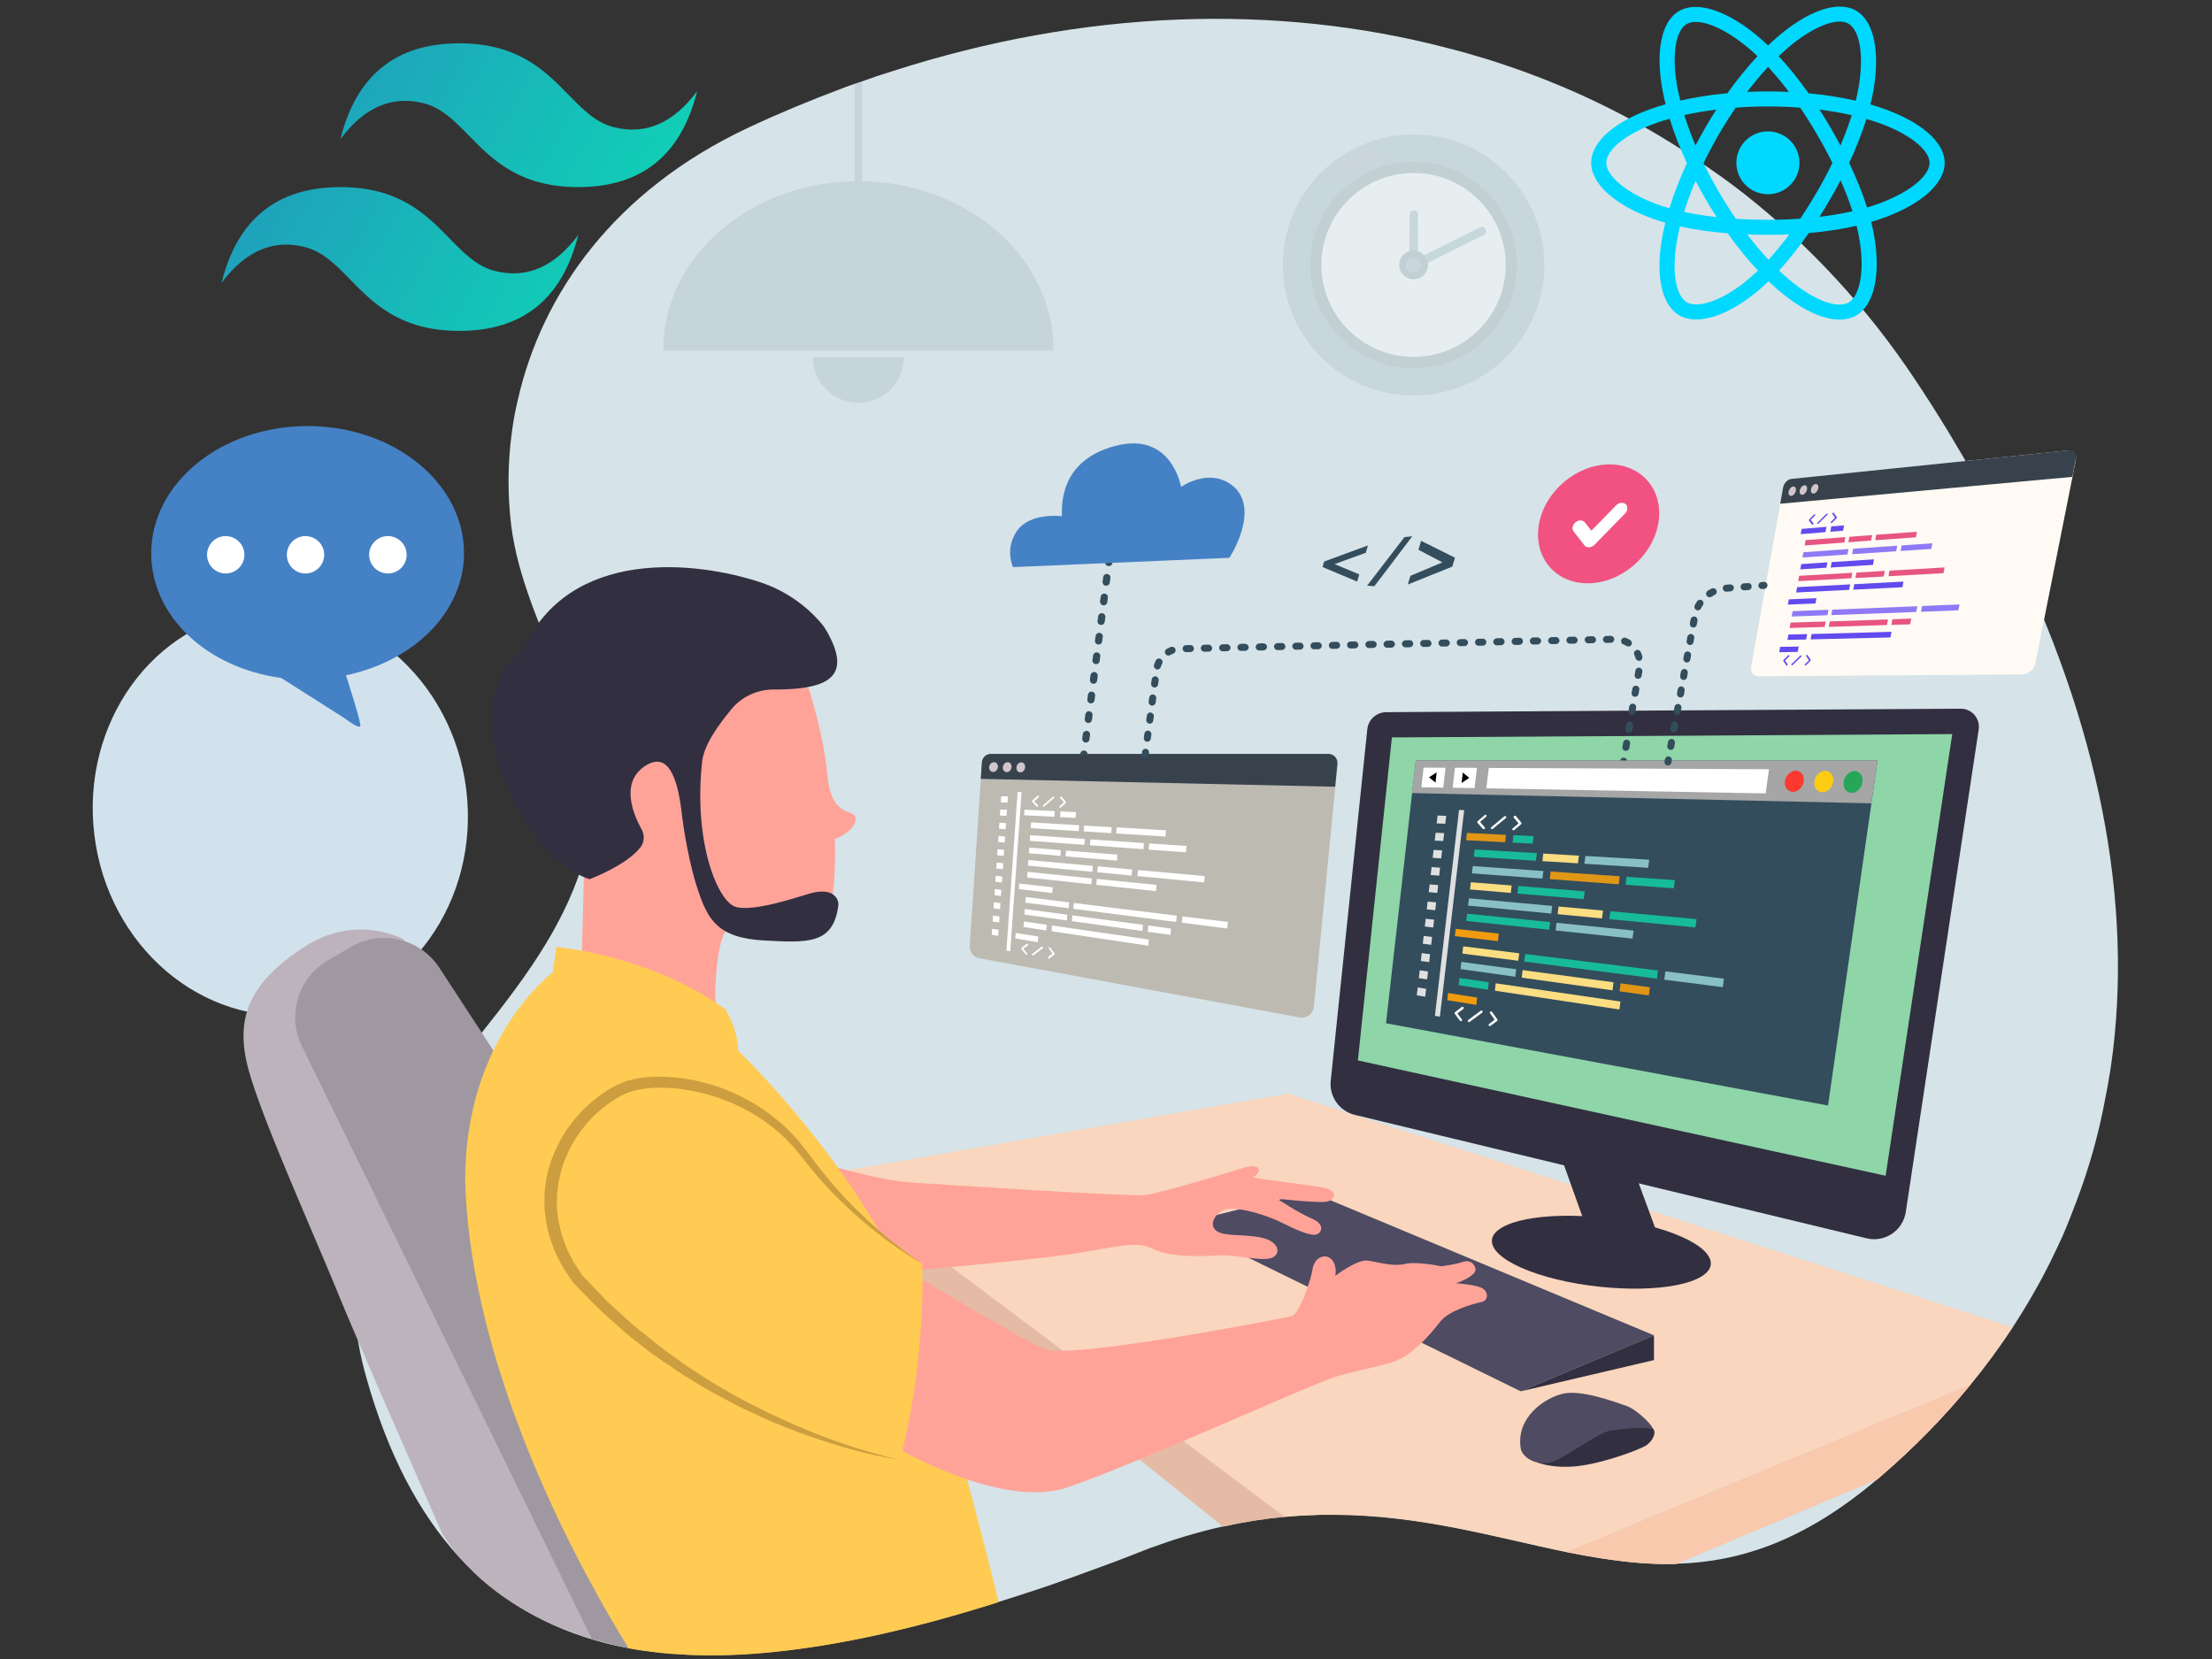 <svg xmlns="http://www.w3.org/2000/svg" xmlns:xlink="http://www.w3.org/1999/xlink" width="400" zoomAndPan="magnify" viewBox="0 0 300 225" height="300" preserveAspectRatio="xMidYMid meet" version="1.0"><rect x="0" y="0" width="300" height="225" fill="#333333" stroke="none"/><defs><filter x="0%" y="0%" width="100%" height="100%" id="13025855f1"><feColorMatrix values="0 0 0 0 1 0 0 0 0 1 0 0 0 0 1 0 0 0 1 0" color-interpolation-filters="sRGB"/></filter><clipPath id="9e25f2e81f"><path d="M 48 2 L 288 2 L 288 224.637 L 48 224.637 Z M 48 2 " clip-rule="nonzero"/></clipPath><clipPath id="d55e480c22"><path d="M 63 128 L 136 128 L 136 224.637 L 63 224.637 Z M 63 128 " clip-rule="nonzero"/></clipPath><mask id="e4104ca86f"><g filter="url(#13025855f1)"><rect x="-30" width="360" fill="#000000" y="-22.5" height="270" fill-opacity="0.447"/></g></mask><clipPath id="13837534e2"><path d="M 0.039 1 L 37 1 L 37 37 L 0.039 37 Z M 0.039 1 " clip-rule="nonzero"/></clipPath><mask id="66d01453b3"><g filter="url(#13025855f1)"><rect x="-239" width="432" fill="#000000" y="-66.5" height="324" fill-opacity="0.6"/></g></mask><clipPath id="af2a2a1848"><rect x="0" width="8" y="0" height="8"/></clipPath><clipPath id="16407a80db"><rect x="0" width="38" y="0" height="38"/></clipPath><mask id="77ef9ece1e"><g filter="url(#13025855f1)"><rect x="-30" width="360" fill="#000000" y="-22.5" height="270" fill-opacity="0.498"/></g></mask><clipPath id="8592c8f445"><path d="M 0.281 14 L 54 14 L 54 38 L 0.281 38 Z M 0.281 14 " clip-rule="nonzero"/></clipPath><clipPath id="87e16dac0c"><path d="M 21 38 L 34 38 L 34 44.719 L 21 44.719 Z M 21 38 " clip-rule="nonzero"/></clipPath><clipPath id="ffa7fa931e"><rect x="0" width="55" y="0" height="45"/></clipPath><clipPath id="d002f9fffd"><path d="M 30.043 5.875 L 94.543 5.875 L 94.543 44.875 L 30.043 44.875 Z M 30.043 5.875 " clip-rule="nonzero"/></clipPath><clipPath id="241e56b626"><path d="M 62.293 5.875 C 53.691 5.875 48.316 10.211 46.168 18.875 C 49.391 14.543 53.156 12.918 57.453 14 C 59.91 14.617 61.66 16.414 63.602 18.398 C 66.766 21.633 70.426 25.375 78.418 25.375 C 87.016 25.375 92.391 21.043 94.543 12.375 C 91.316 16.711 87.555 18.336 83.254 17.25 C 80.801 16.633 79.047 14.84 77.105 12.855 C 73.945 9.621 70.285 5.875 62.293 5.875 Z M 46.168 25.375 C 37.566 25.375 32.191 29.707 30.043 38.375 C 33.266 34.043 37.031 32.418 41.328 33.5 C 43.785 34.117 45.535 35.91 47.477 37.898 C 50.641 41.133 54.301 44.875 62.293 44.875 C 70.891 44.875 76.266 40.539 78.418 31.875 C 75.191 36.207 71.43 37.832 67.129 36.75 C 64.676 36.133 62.922 34.34 60.98 32.352 C 57.82 29.117 54.16 25.375 46.168 25.375 Z M 46.168 25.375 " clip-rule="nonzero"/></clipPath><linearGradient x1="-13.502" gradientTransform="matrix(0.43, 0, 0, 0.433, 30.043, 5.877)" y1="23.417" x2="138.018" gradientUnits="userSpaceOnUse" y2="110.782" id="cb73083d1f"><stop stop-opacity="1" stop-color="rgb(13.3%, 59.599%, 74.1%)" offset="0"/><stop stop-opacity="1" stop-color="rgb(13.295%, 59.612%, 74.098%)" offset="0.062"/><stop stop-opacity="1" stop-color="rgb(13.255%, 59.738%, 74.081%)" offset="0.07"/><stop stop-opacity="1" stop-color="rgb(13.184%, 59.964%, 74.052%)" offset="0.078"/><stop stop-opacity="1" stop-color="rgb(13.112%, 60.19%, 74.025%)" offset="0.086"/><stop stop-opacity="1" stop-color="rgb(13.042%, 60.414%, 73.996%)" offset="0.094"/><stop stop-opacity="1" stop-color="rgb(12.97%, 60.64%, 73.969%)" offset="0.102"/><stop stop-opacity="1" stop-color="rgb(12.898%, 60.866%, 73.94%)" offset="0.109"/><stop stop-opacity="1" stop-color="rgb(12.828%, 61.092%, 73.912%)" offset="0.117"/><stop stop-opacity="1" stop-color="rgb(12.756%, 61.317%, 73.883%)" offset="0.125"/><stop stop-opacity="1" stop-color="rgb(12.685%, 61.543%, 73.854%)" offset="0.133"/><stop stop-opacity="1" stop-color="rgb(12.613%, 61.769%, 73.827%)" offset="0.141"/><stop stop-opacity="1" stop-color="rgb(12.543%, 61.995%, 73.798%)" offset="0.148"/><stop stop-opacity="1" stop-color="rgb(12.471%, 62.221%, 73.77%)" offset="0.156"/><stop stop-opacity="1" stop-color="rgb(12.399%, 62.447%, 73.741%)" offset="0.164"/><stop stop-opacity="1" stop-color="rgb(12.329%, 62.672%, 73.714%)" offset="0.172"/><stop stop-opacity="1" stop-color="rgb(12.257%, 62.897%, 73.685%)" offset="0.18"/><stop stop-opacity="1" stop-color="rgb(12.186%, 63.123%, 73.657%)" offset="0.188"/><stop stop-opacity="1" stop-color="rgb(12.114%, 63.348%, 73.628%)" offset="0.195"/><stop stop-opacity="1" stop-color="rgb(12.044%, 63.574%, 73.599%)" offset="0.203"/><stop stop-opacity="1" stop-color="rgb(11.972%, 63.8%, 73.572%)" offset="0.211"/><stop stop-opacity="1" stop-color="rgb(11.9%, 64.026%, 73.543%)" offset="0.219"/><stop stop-opacity="1" stop-color="rgb(11.83%, 64.252%, 73.515%)" offset="0.227"/><stop stop-opacity="1" stop-color="rgb(11.758%, 64.478%, 73.486%)" offset="0.234"/><stop stop-opacity="1" stop-color="rgb(11.687%, 64.703%, 73.459%)" offset="0.242"/><stop stop-opacity="1" stop-color="rgb(11.615%, 64.929%, 73.43%)" offset="0.25"/><stop stop-opacity="1" stop-color="rgb(11.545%, 65.155%, 73.401%)" offset="0.257"/><stop stop-opacity="1" stop-color="rgb(11.51%, 65.268%, 73.387%)" offset="0.258"/><stop stop-opacity="1" stop-color="rgb(11.473%, 65.381%, 73.373%)" offset="0.266"/><stop stop-opacity="1" stop-color="rgb(11.401%, 65.605%, 73.344%)" offset="0.273"/><stop stop-opacity="1" stop-color="rgb(11.331%, 65.831%, 73.317%)" offset="0.281"/><stop stop-opacity="1" stop-color="rgb(11.259%, 66.057%, 73.288%)" offset="0.289"/><stop stop-opacity="1" stop-color="rgb(11.188%, 66.283%, 73.26%)" offset="0.297"/><stop stop-opacity="1" stop-color="rgb(11.116%, 66.508%, 73.232%)" offset="0.305"/><stop stop-opacity="1" stop-color="rgb(11.046%, 66.734%, 73.204%)" offset="0.312"/><stop stop-opacity="1" stop-color="rgb(10.974%, 66.96%, 73.175%)" offset="0.32"/><stop stop-opacity="1" stop-color="rgb(10.902%, 67.186%, 73.146%)" offset="0.328"/><stop stop-opacity="1" stop-color="rgb(10.832%, 67.412%, 73.119%)" offset="0.336"/><stop stop-opacity="1" stop-color="rgb(10.76%, 67.638%, 73.09%)" offset="0.344"/><stop stop-opacity="1" stop-color="rgb(10.689%, 67.863%, 73.062%)" offset="0.352"/><stop stop-opacity="1" stop-color="rgb(10.619%, 68.088%, 73.033%)" offset="0.359"/><stop stop-opacity="1" stop-color="rgb(10.547%, 68.314%, 73.006%)" offset="0.367"/><stop stop-opacity="1" stop-color="rgb(10.475%, 68.539%, 72.977%)" offset="0.375"/><stop stop-opacity="1" stop-color="rgb(10.403%, 68.765%, 72.948%)" offset="0.383"/><stop stop-opacity="1" stop-color="rgb(10.333%, 68.991%, 72.92%)" offset="0.391"/><stop stop-opacity="1" stop-color="rgb(10.262%, 69.217%, 72.891%)" offset="0.398"/><stop stop-opacity="1" stop-color="rgb(10.19%, 69.443%, 72.864%)" offset="0.406"/><stop stop-opacity="1" stop-color="rgb(10.12%, 69.669%, 72.835%)" offset="0.414"/><stop stop-opacity="1" stop-color="rgb(10.048%, 69.894%, 72.807%)" offset="0.422"/><stop stop-opacity="1" stop-color="rgb(9.976%, 70.12%, 72.778%)" offset="0.43"/><stop stop-opacity="1" stop-color="rgb(9.904%, 70.346%, 72.749%)" offset="0.438"/><stop stop-opacity="1" stop-color="rgb(9.834%, 70.57%, 72.722%)" offset="0.445"/><stop stop-opacity="1" stop-color="rgb(9.763%, 70.796%, 72.693%)" offset="0.453"/><stop stop-opacity="1" stop-color="rgb(9.691%, 71.022%, 72.665%)" offset="0.461"/><stop stop-opacity="1" stop-color="rgb(9.621%, 71.248%, 72.636%)" offset="0.469"/><stop stop-opacity="1" stop-color="rgb(9.549%, 71.474%, 72.609%)" offset="0.477"/><stop stop-opacity="1" stop-color="rgb(9.477%, 71.7%, 72.58%)" offset="0.484"/><stop stop-opacity="1" stop-color="rgb(9.406%, 71.925%, 72.552%)" offset="0.492"/><stop stop-opacity="1" stop-color="rgb(9.335%, 72.151%, 72.523%)" offset="0.5"/><stop stop-opacity="1" stop-color="rgb(9.264%, 72.377%, 72.495%)" offset="0.508"/><stop stop-opacity="1" stop-color="rgb(9.192%, 72.603%, 72.467%)" offset="0.516"/><stop stop-opacity="1" stop-color="rgb(9.122%, 72.829%, 72.438%)" offset="0.523"/><stop stop-opacity="1" stop-color="rgb(9.05%, 73.055%, 72.411%)" offset="0.531"/><stop stop-opacity="1" stop-color="rgb(8.978%, 73.279%, 72.382%)" offset="0.539"/><stop stop-opacity="1" stop-color="rgb(8.908%, 73.505%, 72.354%)" offset="0.547"/><stop stop-opacity="1" stop-color="rgb(8.836%, 73.73%, 72.325%)" offset="0.555"/><stop stop-opacity="1" stop-color="rgb(8.765%, 73.956%, 72.296%)" offset="0.562"/><stop stop-opacity="1" stop-color="rgb(8.693%, 74.182%, 72.269%)" offset="0.57"/><stop stop-opacity="1" stop-color="rgb(8.623%, 74.408%, 72.24%)" offset="0.578"/><stop stop-opacity="1" stop-color="rgb(8.551%, 74.634%, 72.212%)" offset="0.586"/><stop stop-opacity="1" stop-color="rgb(8.479%, 74.86%, 72.183%)" offset="0.594"/><stop stop-opacity="1" stop-color="rgb(8.409%, 75.085%, 72.156%)" offset="0.602"/><stop stop-opacity="1" stop-color="rgb(8.337%, 75.311%, 72.127%)" offset="0.609"/><stop stop-opacity="1" stop-color="rgb(8.266%, 75.537%, 72.099%)" offset="0.617"/><stop stop-opacity="1" stop-color="rgb(8.194%, 75.761%, 72.07%)" offset="0.625"/><stop stop-opacity="1" stop-color="rgb(8.124%, 75.987%, 72.041%)" offset="0.633"/><stop stop-opacity="1" stop-color="rgb(8.052%, 76.213%, 72.014%)" offset="0.641"/><stop stop-opacity="1" stop-color="rgb(7.98%, 76.439%, 71.985%)" offset="0.648"/><stop stop-opacity="1" stop-color="rgb(7.91%, 76.665%, 71.957%)" offset="0.656"/><stop stop-opacity="1" stop-color="rgb(7.838%, 76.891%, 71.928%)" offset="0.664"/><stop stop-opacity="1" stop-color="rgb(7.767%, 77.116%, 71.901%)" offset="0.672"/><stop stop-opacity="1" stop-color="rgb(7.695%, 77.342%, 71.872%)" offset="0.68"/><stop stop-opacity="1" stop-color="rgb(7.625%, 77.568%, 71.843%)" offset="0.688"/><stop stop-opacity="1" stop-color="rgb(7.553%, 77.794%, 71.815%)" offset="0.695"/><stop stop-opacity="1" stop-color="rgb(7.481%, 78.02%, 71.786%)" offset="0.703"/><stop stop-opacity="1" stop-color="rgb(7.411%, 78.244%, 71.759%)" offset="0.711"/><stop stop-opacity="1" stop-color="rgb(7.339%, 78.47%, 71.73%)" offset="0.719"/><stop stop-opacity="1" stop-color="rgb(7.268%, 78.696%, 71.703%)" offset="0.727"/><stop stop-opacity="1" stop-color="rgb(7.196%, 78.922%, 71.674%)" offset="0.734"/><stop stop-opacity="1" stop-color="rgb(7.126%, 79.147%, 71.646%)" offset="0.742"/><stop stop-opacity="1" stop-color="rgb(7.054%, 79.373%, 71.617%)" offset="0.743"/><stop stop-opacity="1" stop-color="rgb(7.019%, 79.486%, 71.603%)" offset="0.75"/><stop stop-opacity="1" stop-color="rgb(6.982%, 79.599%, 71.588%)" offset="0.758"/><stop stop-opacity="1" stop-color="rgb(6.912%, 79.825%, 71.561%)" offset="0.766"/><stop stop-opacity="1" stop-color="rgb(6.841%, 80.051%, 71.532%)" offset="0.773"/><stop stop-opacity="1" stop-color="rgb(6.769%, 80.276%, 71.504%)" offset="0.781"/><stop stop-opacity="1" stop-color="rgb(6.699%, 80.502%, 71.475%)" offset="0.789"/><stop stop-opacity="1" stop-color="rgb(6.627%, 80.727%, 71.448%)" offset="0.797"/><stop stop-opacity="1" stop-color="rgb(6.555%, 80.952%, 71.419%)" offset="0.805"/><stop stop-opacity="1" stop-color="rgb(6.483%, 81.178%, 71.39%)" offset="0.812"/><stop stop-opacity="1" stop-color="rgb(6.413%, 81.404%, 71.362%)" offset="0.82"/><stop stop-opacity="1" stop-color="rgb(6.342%, 81.63%, 71.333%)" offset="0.828"/><stop stop-opacity="1" stop-color="rgb(6.27%, 81.856%, 71.306%)" offset="0.836"/><stop stop-opacity="1" stop-color="rgb(6.2%, 82.082%, 71.277%)" offset="0.844"/><stop stop-opacity="1" stop-color="rgb(6.128%, 82.307%, 71.249%)" offset="0.852"/><stop stop-opacity="1" stop-color="rgb(6.056%, 82.533%, 71.22%)" offset="0.859"/><stop stop-opacity="1" stop-color="rgb(5.984%, 82.759%, 71.191%)" offset="0.867"/><stop stop-opacity="1" stop-color="rgb(5.914%, 82.985%, 71.164%)" offset="0.875"/><stop stop-opacity="1" stop-color="rgb(5.843%, 83.211%, 71.135%)" offset="0.883"/><stop stop-opacity="1" stop-color="rgb(5.771%, 83.435%, 71.107%)" offset="0.891"/><stop stop-opacity="1" stop-color="rgb(5.701%, 83.661%, 71.078%)" offset="0.898"/><stop stop-opacity="1" stop-color="rgb(5.629%, 83.887%, 71.051%)" offset="0.906"/><stop stop-opacity="1" stop-color="rgb(5.547%, 84.149%, 71.017%)" offset="0.938"/><stop stop-opacity="1" stop-color="rgb(5.499%, 84.299%, 70.999%)" offset="1"/></linearGradient><clipPath id="9247a47191"><path d="M 215.773 0 L 263.773 0 L 263.773 44 L 215.773 44 Z M 215.773 0 " clip-rule="nonzero"/></clipPath></defs><g clip-path="url(#9e25f2e81f)"><path fill="#d6e3e8" d="M 286.57 142.531 C 286.309 144.695 285.949 146.863 285.523 148.988 C 284.633 153.824 283.301 158.527 281.555 163.094 C 280.98 164.629 280.375 166.164 279.73 167.656 C 279.195 168.793 278.66 169.973 278.094 171.098 C 278.094 171.109 278.094 171.109 278.094 171.109 C 277.41 172.469 276.723 173.785 275.969 175.086 C 275.047 176.746 274.031 178.391 272.973 180.008 C 271.215 182.664 269.305 185.285 267.219 187.82 L 267.219 187.832 C 263.633 192.219 259.57 196.359 254.996 200.293 C 254.859 200.418 254.734 200.512 254.598 200.621 L 254.586 200.637 C 244.684 209.023 235.922 211.848 227.336 212.082 L 227.324 212.082 C 225.469 212.137 223.645 212.066 221.801 211.902 C 218.738 211.629 215.676 211.121 212.531 210.492 C 202.891 208.52 192.797 205.461 180.945 205.418 C 180.371 205.406 179.805 205.418 179.23 205.418 C 179.133 205.418 179.035 205.434 178.914 205.434 C 177.391 205.477 175.824 205.559 174.242 205.707 C 171.566 205.941 168.777 206.379 165.879 207.023 C 164.148 207.395 162.352 207.875 160.539 208.422 C 159.082 208.859 157.625 209.367 156.09 209.914 C 155.637 210.094 155.168 210.246 154.715 210.449 C 154.621 210.492 154.562 210.504 154.453 210.547 C 151.969 211.535 149.551 212.438 147.121 213.301 C 146.227 213.629 145.32 213.973 144.441 214.262 C 142.398 215.016 140.406 215.672 138.426 216.305 C 137.426 216.633 136.438 216.949 135.449 217.25 C 124.297 220.785 114.121 223.09 104.906 224.02 C 100.965 224.434 97.215 224.555 93.645 224.418 C 93.273 224.418 92.914 224.375 92.559 224.336 C 91.598 224.32 90.621 224.238 89.703 224.145 C 89.016 224.062 88.328 223.992 87.629 223.883 C 86.844 223.789 86.047 223.664 85.281 223.512 C 84.84 223.43 84.414 223.336 83.977 223.238 C 83.344 223.145 82.711 222.98 82.078 222.828 C 74.293 220.84 67.672 217.043 62.223 211.137 C 56.824 205.215 52.594 197.223 49.684 186.832 C 42.402 161.254 60.766 147.934 72.262 130.77 C 73.484 128.922 74.648 127.055 75.668 125.109 C 77.656 121.367 79.211 117.379 80.02 113.004 C 82.602 99.395 71.133 85.672 69.336 71.293 C 68.84 67.184 68.828 62.934 69.418 58.645 C 69.609 57.148 69.883 55.668 70.242 54.176 C 73.496 39.891 83.273 25.855 101.484 17.316 C 105.688 15.344 109.902 13.602 114.121 12.023 C 114.695 11.793 115.301 11.574 115.891 11.379 C 116.07 11.324 116.25 11.258 116.426 11.203 C 116.578 11.148 116.73 11.078 116.879 11.051 C 118.199 10.559 119.559 10.105 120.902 9.695 C 146.969 1.277 173.023 0.402 196.355 6.527 C 198.043 6.938 199.719 7.434 201.395 7.941 C 202.289 8.199 203.152 8.488 204.031 8.789 C 214.07 12.148 223.492 16.891 232.02 22.965 C 233.613 24.047 235.137 25.184 236.648 26.363 C 245.398 33.27 253.168 41.633 259.652 51.363 C 261.273 53.789 262.809 56.203 264.281 58.629 C 266.781 62.754 269.113 66.895 271.203 71.008 C 283.961 95.871 289.246 120.258 286.57 142.531 Z M 286.57 142.531 " fill-opacity="1" fill-rule="nonzero"/></g><path fill="#d2e2ed" d="M 12.797 113.227 C 14.637 128.359 27.422 139.254 41.348 137.57 C 55.285 135.883 65.078 122.246 63.238 107.113 C 61.398 91.98 48.598 81.066 34.672 82.77 C 20.746 84.453 10.953 98.094 12.797 113.227 Z M 12.797 113.227 " fill-opacity="1" fill-rule="nonzero"/><path fill="#4581c5" d="M 41.719 57.781 C 53.418 57.781 62.934 65.512 62.934 75.023 C 62.934 82.918 56.219 89.648 46.922 91.582 C 47.336 92.91 49.105 98.324 48.844 98.516 C 48.5 98.793 46.91 97.516 46.539 97.285 C 46.539 97.285 38.324 92.062 38.148 91.953 C 27.914 90.539 20.512 83.496 20.512 75.035 C 20.512 65.512 30.016 57.781 41.719 57.781 Z M 41.719 57.781 " fill-opacity="1" fill-rule="nonzero"/><path fill="#ffffff" d="M 33.148 75.242 C 33.148 76.641 32.008 77.777 30.605 77.777 C 29.207 77.777 28.082 76.641 28.082 75.242 C 28.082 73.844 29.207 72.707 30.605 72.707 C 32.008 72.719 33.148 73.844 33.148 75.242 Z M 33.148 75.242 " fill-opacity="1" fill-rule="nonzero"/><path fill="#ffffff" d="M 43.969 75.242 C 43.969 76.641 42.828 77.777 41.43 77.777 C 40.027 77.777 38.902 76.641 38.902 75.242 C 38.902 73.844 40.027 72.707 41.43 72.707 C 42.828 72.719 43.969 73.844 43.969 75.242 Z M 43.969 75.242 " fill-opacity="1" fill-rule="nonzero"/><path fill="#ffffff" d="M 55.148 75.242 C 55.148 76.641 54.023 77.777 52.609 77.777 C 51.207 77.777 50.066 76.641 50.066 75.242 C 50.066 73.844 51.195 72.707 52.609 72.707 C 54.023 72.719 55.148 73.844 55.148 75.242 Z M 55.148 75.242 " fill-opacity="1" fill-rule="nonzero"/><path fill="#334d5c" d="M 150.391 76.777 C 150.363 76.777 150.348 76.777 150.32 76.777 C 150.047 76.738 149.855 76.488 149.895 76.23 L 149.938 75.941 C 149.977 75.668 150.223 75.477 150.484 75.516 C 150.762 75.559 150.953 75.805 150.91 76.066 L 150.871 76.352 C 150.844 76.598 150.621 76.777 150.391 76.777 Z M 150.391 76.777 " fill-opacity="1" fill-rule="nonzero"/><path fill="#334d5c" d="M 147.273 100.711 C 147.246 100.711 147.23 100.711 147.203 100.711 C 146.93 100.668 146.75 100.422 146.777 100.164 L 146.859 99.547 C 146.902 99.27 147.148 99.094 147.41 99.121 C 147.684 99.16 147.875 99.41 147.836 99.668 L 147.754 100.285 C 147.727 100.531 147.52 100.711 147.273 100.711 Z M 147.613 98.051 C 147.586 98.051 147.574 98.051 147.547 98.051 C 147.273 98.012 147.078 97.762 147.121 97.504 L 147.203 96.887 C 147.246 96.613 147.492 96.422 147.754 96.461 C 148.027 96.504 148.207 96.75 148.18 97.008 L 148.098 97.625 C 148.07 97.875 147.863 98.051 147.613 98.051 Z M 147.957 95.391 C 147.93 95.391 147.918 95.391 147.891 95.391 C 147.613 95.352 147.438 95.105 147.465 94.844 L 147.547 94.227 C 147.586 93.953 147.836 93.762 148.098 93.801 C 148.371 93.844 148.562 94.09 148.523 94.352 L 148.438 94.969 C 148.426 95.215 148.207 95.391 147.957 95.391 Z M 148.316 92.734 C 148.289 92.734 148.273 92.734 148.246 92.734 C 147.973 92.691 147.793 92.445 147.82 92.184 L 147.902 91.566 C 147.945 91.293 148.191 91.117 148.453 91.145 C 148.727 91.184 148.918 91.43 148.879 91.691 L 148.797 92.309 C 148.77 92.555 148.551 92.734 148.316 92.734 Z M 148.66 90.074 C 148.633 90.074 148.617 90.074 148.59 90.074 C 148.316 90.031 148.125 89.785 148.164 89.527 L 148.246 88.91 C 148.289 88.633 148.535 88.441 148.797 88.484 C 149.07 88.523 149.262 88.773 149.223 89.031 L 149.141 89.648 C 149.113 89.895 148.906 90.074 148.66 90.074 Z M 149.004 87.414 C 148.977 87.414 148.961 87.414 148.934 87.414 C 148.66 87.375 148.465 87.125 148.508 86.867 L 148.59 86.25 C 148.633 85.977 148.879 85.797 149.141 85.824 C 149.414 85.867 149.605 86.113 149.566 86.371 L 149.484 86.988 C 149.457 87.234 149.25 87.414 149.004 87.414 Z M 149.344 84.754 C 149.316 84.754 149.305 84.754 149.277 84.754 C 149.004 84.715 148.809 84.469 148.852 84.207 L 148.934 83.59 C 148.977 83.316 149.223 83.125 149.484 83.164 C 149.758 83.207 149.949 83.453 149.91 83.715 L 149.828 84.332 C 149.797 84.578 149.594 84.754 149.344 84.754 Z M 149.688 82.098 C 149.66 82.098 149.648 82.098 149.621 82.098 C 149.344 82.055 149.168 81.809 149.195 81.547 L 149.277 80.93 C 149.316 80.656 149.566 80.465 149.828 80.508 C 150.102 80.547 150.293 80.793 150.254 81.055 L 150.168 81.672 C 150.141 81.918 149.938 82.098 149.688 82.098 Z M 150.031 79.438 C 150.004 79.438 149.992 79.438 149.965 79.438 C 149.688 79.395 149.512 79.148 149.539 78.887 L 149.621 78.273 C 149.66 77.996 149.91 77.805 150.168 77.848 C 150.445 77.887 150.637 78.133 150.594 78.395 L 150.512 79.012 C 150.5 79.258 150.281 79.438 150.031 79.438 Z M 150.031 79.438 " fill-opacity="1" fill-rule="nonzero"/><path fill="#334d5c" d="M 146.969 103.055 C 146.941 103.055 146.93 103.055 146.902 103.055 C 146.625 103.012 146.434 102.781 146.477 102.508 L 146.516 102.219 C 146.543 101.945 146.793 101.754 147.066 101.793 C 147.34 101.836 147.531 102.066 147.492 102.34 L 147.449 102.629 C 147.422 102.875 147.219 103.055 146.969 103.055 Z M 146.969 103.055 " fill-opacity="1" fill-rule="nonzero"/><path fill="#bcb3bd" d="M 54.793 127.426 C 54.793 127.426 48.336 123.699 41.016 128.578 C 33.695 133.441 31.844 138.172 33.695 145.039 C 35.566 151.906 42.582 167.367 45.891 175.523 C 47.844 180.336 54.668 195.961 59.957 207.957 C 68.031 220.949 85.281 223.539 85.281 223.539 L 75.008 195.703 Z M 54.793 127.426 " fill-opacity="1" fill-rule="nonzero"/><path fill="#a098a0" d="M 67.84 143.887 L 59.586 131.25 C 56.977 127.262 51.703 126.027 47.582 128.426 L 44.449 130.262 C 40.414 132.621 38.887 137.691 40.949 141.887 L 80.281 222.309 L 85.457 223.594 Z M 67.84 143.887 " fill-opacity="1" fill-rule="nonzero"/><path fill="#f9d6bd" d="M 272.961 180.02 C 271.203 182.68 269.293 185.297 267.203 187.832 L 267.203 187.848 L 212.52 210.52 C 202.879 208.547 192.785 205.488 180.934 205.449 C 180.355 205.434 179.793 205.449 179.215 205.449 C 179.121 205.449 179.023 205.461 178.898 205.461 C 177.375 205.504 175.809 205.586 174.23 205.734 L 112.156 159.199 L 174.684 148.316 Z M 272.961 180.02 " fill-opacity="1" fill-rule="nonzero"/><path fill="#e5bba5" d="M 115.148 161.445 L 174.23 205.734 C 171.551 205.969 168.766 206.406 165.867 207.051 L 110.727 162.641 Z M 115.148 161.445 " fill-opacity="1" fill-rule="nonzero"/><path fill="#e5bba5" d="M 267.203 187.848 C 263.621 192.234 259.555 196.375 254.98 200.309 C 254.844 200.43 254.723 200.527 254.586 200.637 L 254.57 200.648 L 227.324 212.094 L 227.309 212.094 C 225.457 212.148 223.629 212.082 221.789 211.918 C 218.727 211.645 215.664 211.137 212.52 210.504 Z M 267.203 187.848 " fill-opacity="1" fill-rule="nonzero"/><path fill="#f9c9ae" d="M 267.203 187.832 C 263.633 192.219 259.555 196.375 254.98 200.309 C 254.844 200.43 254.707 200.539 254.57 200.664 L 227.324 212.109 C 225.469 212.164 223.617 212.094 221.789 211.93 C 218.727 211.656 215.664 211.148 212.52 210.52 Z M 267.203 187.832 " fill-opacity="1" fill-rule="nonzero"/><path fill="#4e4b63" d="M 206.242 188.695 L 224.316 181.102 L 177.703 161.641 L 163.215 165.215 L 164.508 168.219 Z M 206.242 188.695 " fill-opacity="1" fill-rule="nonzero"/><path fill="#322f41" d="M 224.316 181.102 L 224.316 184.461 L 206.242 188.695 Z M 224.316 181.102 " fill-opacity="1" fill-rule="nonzero"/><path fill="#322f41" d="M 224.508 166.477 C 231.637 168.492 234.137 171.617 230.098 173.469 C 226.047 175.32 216.98 175.184 209.855 173.18 C 202.727 171.164 200.227 168.039 204.266 166.191 C 208.316 164.34 217.379 164.477 224.508 166.477 Z M 224.508 166.477 " fill-opacity="1" fill-rule="nonzero"/><path fill="#322f41" d="M 211.848 157.266 L 214.715 165.285 L 224.754 167.285 L 221.598 158.707 Z M 211.848 157.266 " fill-opacity="1" fill-rule="nonzero"/><path fill="#322f41" d="M 183.762 151.207 L 253.156 167.945 C 255.629 168.547 258.086 166.891 258.469 164.379 L 268.359 98.93 C 268.578 97.449 267.426 96.105 265.93 96.117 L 188.004 96.586 C 186.672 96.598 185.574 97.598 185.438 98.914 L 180.48 146.562 C 180.246 148.715 181.645 150.699 183.762 151.207 Z M 183.762 151.207 " fill-opacity="1" fill-rule="nonzero"/><path fill="#8ed5a8" d="M 255.738 159.461 L 264.773 99.559 L 188.773 100.012 L 184.16 143.82 Z M 255.738 159.461 " fill-opacity="1" fill-rule="nonzero"/><path fill="#322f41" d="M 208.48 198.332 C 208.48 198.332 210.543 199.238 214.07 198.828 C 217.613 198.402 222.367 196.594 223.246 196.043 C 224.125 195.48 224.781 194.195 224.098 193.672 C 223.41 193.152 216.555 192.043 215.719 192.41 C 214.883 192.781 212.504 193.754 212.203 194.043 C 211.902 194.316 210.57 196.289 210.527 196.484 C 210.488 196.66 208.48 198.332 208.48 198.332 Z M 208.48 198.332 " fill-opacity="1" fill-rule="nonzero"/><path fill="#4e4b63" d="M 206.242 196.414 C 206.434 197.66 208.246 198.691 210.02 198.414 C 211.789 198.141 216.445 194.414 218.355 194.043 C 220.266 193.672 223.105 193.578 223.945 193.77 C 224.781 193.961 222.172 191.207 220.539 190.656 C 218.906 190.109 214.441 188.422 211.93 189.027 C 209.414 189.629 205.598 192.273 206.242 196.414 Z M 206.242 196.414 " fill-opacity="1" fill-rule="nonzero"/><path fill="#ffa399" d="M 109.699 93.406 C 109.699 93.406 111.867 100.176 112.25 105.508 C 112.746 109.77 114.602 109.895 115.602 110.359 C 116.605 110.812 115.918 112.801 113.215 113.789 C 113.215 113.789 113.707 124.109 111.195 125.863 C 108.68 127.633 99.742 125.645 98.559 126.262 C 97.379 126.879 96.816 133.977 97.051 136.062 C 97.051 136.062 84.742 129.812 78.922 129.441 L 79.195 118.707 C 79.195 118.707 69.719 100.395 76.559 92.789 C 83.383 85.18 100.195 82.371 109.699 93.406 Z M 109.699 93.406 " fill-opacity="1" fill-rule="nonzero"/><path fill="#322f41" d="M 109.848 121.176 C 108.16 121.656 102.27 123.699 99.797 123 C 97.352 122.312 94.027 114.254 95.223 103.316 C 95.484 100.957 97.504 98.242 99.207 96.172 C 100.594 94.488 102.695 93.516 104.891 93.516 C 112.664 93.543 115.508 91.637 112.168 85.672 C 111.949 85.289 111.703 84.918 111.414 84.578 C 110.383 83.328 107.664 80.508 103.285 79.027 C 94.535 76.078 77.094 74.117 70.875 88.266 C 70.875 88.266 62.676 93.129 69.156 107.797 C 73.977 117.723 79.965 119.242 79.965 119.242 C 79.965 119.242 84.938 117.391 86.871 114.91 C 87.41 114.211 87.438 113.254 87.012 112.473 C 86.02 110.688 84.031 106.277 87.379 103.961 C 90.637 101.711 91.859 105.633 92.395 109.758 C 92.695 112.512 93.52 117.434 94.715 120.887 C 96.004 124.645 97.297 127.219 103.641 127.551 C 109.52 127.852 113.035 128.137 113.707 122.738 C 113.762 121.969 113.047 120.27 109.848 121.176 Z M 109.848 121.176 " fill-opacity="1" fill-rule="nonzero"/><path fill="#ffa399" d="M 119.902 172.66 C 119.902 172.66 138.398 171.055 144.539 170.191 C 150.664 169.328 154 168.148 156.266 169.328 C 158.52 170.508 162.68 170.438 165.016 170.262 C 167.352 170.082 170.672 171.043 172.254 170.66 C 173.832 170.262 173.613 168.41 171.141 167.863 C 168.668 167.328 166.113 167.754 164.973 166.93 C 163.82 166.109 164.906 164.176 166.582 163.957 C 168.27 163.734 171.883 164.848 173.68 165.75 C 175.48 166.641 177.266 167.465 178.242 167.465 C 179.203 167.465 179.887 166.109 177.953 165.285 C 176.016 164.461 173.215 162.57 173.215 162.57 C 173.215 162.57 178.418 163.148 179.738 162.996 C 181.07 162.859 181.605 161.531 179.629 161.105 C 177.648 160.68 170.77 159.953 169.945 159.68 C 169.945 159.68 171.098 158.965 170.633 158.43 C 170.164 157.898 169.23 158.184 167.445 158.746 C 165.648 159.324 157.27 161.832 155.293 162.078 C 153.316 162.324 127.934 160.652 123.418 160.363 C 118.898 160.078 110.66 157.5 110.66 157.5 Z M 119.902 172.66 " fill-opacity="1" fill-rule="nonzero"/><g clip-path="url(#d55e480c22)"><path fill="#ffcb52" d="M 135.434 217.289 C 124.281 220.828 114.105 223.129 104.891 224.062 C 100.949 224.473 97.199 224.598 93.629 224.461 C 93.258 224.461 92.902 224.418 92.543 224.375 C 91.582 224.363 90.609 224.281 89.688 224.184 C 89 224.102 88.316 224.035 87.613 223.926 C 86.832 223.828 86.035 223.707 85.266 223.555 C 79.801 214.797 63.801 186.875 63.086 160.078 C 63.086 140.598 74.992 131.867 74.992 131.867 L 75.434 128.441 C 75.434 128.441 88.055 129.441 98.383 136.883 C 100.234 140.035 100.098 142.477 100.098 142.477 C 100.098 142.477 118.172 159.789 124.488 178.402 C 129.145 192.098 133.484 209.246 135.434 217.289 Z M 135.434 217.289 " fill-opacity="1" fill-rule="nonzero"/></g><path fill="#ffa399" d="M 125.352 173.66 C 125.352 173.66 138.262 181.527 141.695 182.969 C 145.145 184.395 173.887 178.812 175.109 178.527 C 176.332 178.238 177.828 173.305 177.98 172.305 C 178.117 171.301 178.625 170.547 179.488 170.41 C 180.355 170.273 181.387 171.164 181.098 173.031 C 181.098 173.031 184.078 170.781 185.438 170.961 C 186.797 171.137 188.883 171.824 190.531 171.426 C 192.18 171.027 195.449 171.742 195.449 171.742 C 195.449 171.742 197.273 171.523 198.32 171.164 C 199.363 170.809 199.965 171.387 200.117 172.055 C 200.254 172.742 198.867 173.59 197.469 174.031 C 197.469 174.031 199.871 174.207 200.871 174.633 C 201.875 175.059 201.984 176.387 200.871 176.605 C 199.762 176.828 196.492 177.758 195.352 179.227 C 194.199 180.691 192.414 182.844 190.367 184.051 C 188.32 185.27 184.805 185.559 181.016 186.766 C 177.211 187.984 154.055 198.578 144.801 201.719 C 135.543 204.871 120.711 195.852 120.711 195.852 C 120.711 195.852 122.551 173.879 125.352 173.66 Z M 125.352 173.66 " fill-opacity="1" fill-rule="nonzero"/><path fill="#ffcb52" d="M 125.066 171.371 C 125.066 171.371 125.711 184.035 122.059 197.992 C 122.059 197.992 96.883 193.906 78.387 173.508 C 70.57 163.066 76.312 151.605 84.195 147.738 C 89.195 145.285 102.117 147.027 109.148 156.609 C 116.18 166.219 125.066 171.371 125.066 171.371 Z M 125.066 171.371 " fill-opacity="1" fill-rule="nonzero"/><path fill="#cc9e40" d="M 122.059 197.992 C 117.855 197.348 113.75 196.168 109.738 194.77 C 107.734 194.07 105.742 193.273 103.793 192.426 L 100.895 191.07 C 99.918 190.629 99 190.094 98.051 189.602 C 96.145 188.641 94.344 187.477 92.516 186.379 C 90.758 185.16 88.934 184.051 87.27 182.691 C 86.434 182.023 85.566 181.406 84.758 180.691 L 82.355 178.555 C 80.734 177.156 79.32 175.539 77.797 174.031 L 77.754 173.977 C 77.273 173.25 76.766 172.551 76.312 171.809 C 75.926 171.027 75.461 170.289 75.156 169.465 C 74.871 168.645 74.5 167.836 74.348 166.973 L 74.059 165.695 L 73.91 164.379 C 73.758 163.504 73.883 162.625 73.852 161.75 C 73.992 160.887 74.004 159.996 74.266 159.145 C 74.621 157.418 75.363 155.812 76.203 154.277 C 77.094 152.77 78.18 151.387 79.43 150.168 C 80.719 148.988 82.121 147.918 83.699 147.137 C 84.195 146.891 84.512 146.809 84.922 146.629 L 86.281 146.285 C 87.16 146.137 88.027 146.039 88.906 146.027 C 90.648 146 92.379 146.164 94.07 146.492 C 95.746 146.863 97.418 147.316 98.984 148.016 C 100.578 148.66 102.074 149.523 103.504 150.453 C 104.906 151.453 106.266 152.512 107.418 153.77 C 108.035 154.375 108.559 155.047 109.078 155.719 C 109.629 156.391 110.082 157.047 110.59 157.719 C 111.594 159.035 112.664 160.297 113.762 161.543 C 114.875 162.777 116.043 163.969 117.25 165.105 C 119.68 167.383 122.262 169.508 125.066 171.359 C 122.152 169.711 119.449 167.699 116.895 165.52 C 115.617 164.422 114.395 163.27 113.199 162.078 C 112.02 160.887 110.891 159.609 109.836 158.293 C 108.777 156.992 107.816 155.648 106.621 154.523 C 105.48 153.348 104.164 152.371 102.816 151.469 C 101.43 150.617 99.988 149.836 98.449 149.273 C 96.938 148.66 95.359 148.246 93.766 147.918 C 92.172 147.617 90.555 147.48 88.945 147.52 C 88.137 147.547 87.352 147.645 86.586 147.781 L 85.512 148.055 C 85.156 148.207 84.676 148.371 84.414 148.52 C 83 149.246 81.723 150.223 80.555 151.316 C 79.43 152.457 78.441 153.715 77.645 155.102 C 76.902 156.512 76.23 157.965 75.941 159.527 C 75.707 160.281 75.695 161.09 75.555 161.871 C 75.57 162.668 75.445 163.461 75.582 164.242 L 75.707 165.422 L 75.969 166.586 C 76.105 167.367 76.422 168.109 76.684 168.863 C 76.945 169.617 77.383 170.301 77.711 171.027 C 78.125 171.715 78.59 172.371 79.031 173.059 L 78.988 173.004 C 80.473 174.484 81.832 176.086 83.41 177.473 L 85.746 179.582 C 86.531 180.281 87.379 180.898 88.191 181.57 C 89.016 182.227 89.812 182.898 90.676 183.488 L 93.23 185.324 C 95.004 186.449 96.746 187.656 98.602 188.656 C 99.52 189.164 100.414 189.727 101.363 190.176 L 104.176 191.602 C 106.086 192.48 108.008 193.371 109.973 194.168 C 111.938 194.961 113.914 195.676 115.934 196.332 C 117.953 196.934 119.984 197.551 122.059 197.992 Z M 122.059 197.992 " fill-opacity="1" fill-rule="nonzero"/><path fill="#bdbab2" d="M 176.305 137.992 L 132.824 129.961 C 132.027 129.812 131.465 129.098 131.52 128.289 L 133.152 103.738 C 133.207 102.902 133.91 102.246 134.746 102.246 L 179.766 102.246 C 180.711 102.246 181.453 103.055 181.359 104 L 178.188 136.57 C 178.09 137.5 177.223 138.16 176.305 137.992 Z M 176.305 137.992 " fill-opacity="1" fill-rule="nonzero"/><path fill="#38424d" d="M 181.082 106.699 L 133.016 105.633 L 133.168 103.371 C 133.207 102.738 133.746 102.246 134.375 102.246 L 180.176 102.246 C 180.891 102.246 181.453 102.863 181.387 103.574 Z M 181.082 106.699 " fill-opacity="1" fill-rule="nonzero"/><path fill="#d2c6cd" d="M 135.336 104.043 C 135.297 104.41 135.008 104.699 134.691 104.699 C 134.363 104.699 134.129 104.398 134.156 104.027 C 134.184 103.656 134.484 103.371 134.816 103.371 C 135.145 103.371 135.379 103.672 135.336 104.043 Z M 135.336 104.043 " fill-opacity="1" fill-rule="nonzero"/><path fill="#d2c6cd" d="M 137.191 104.055 C 137.148 104.426 136.863 104.727 136.531 104.727 C 136.203 104.727 135.969 104.41 136.012 104.043 C 136.051 103.672 136.34 103.371 136.668 103.371 C 136.984 103.383 137.219 103.684 137.191 104.055 Z M 137.191 104.055 " fill-opacity="1" fill-rule="nonzero"/><path fill="#d2c6cd" d="M 139.031 104.082 C 138.992 104.465 138.703 104.77 138.371 104.754 C 138.043 104.754 137.809 104.438 137.852 104.07 C 137.891 103.699 138.18 103.383 138.512 103.398 C 138.824 103.398 139.059 103.699 139.031 104.082 Z M 139.031 104.082 " fill-opacity="1" fill-rule="nonzero"/><path fill="#ffffff" d="M 137.012 129.016 L 136.492 128.922 L 138.016 107.398 L 138.551 107.426 Z M 137.012 129.016 " fill-opacity="1" fill-rule="nonzero"/><path fill="#ffffff" d="M 136.641 108.852 L 135.734 108.812 L 135.789 107.988 L 136.695 108.016 Z M 136.641 108.852 " fill-opacity="1" fill-rule="nonzero"/><path fill="#ffffff" d="M 136.504 110.648 L 135.613 110.605 L 135.668 109.785 L 136.574 109.824 Z M 136.504 110.648 " fill-opacity="1" fill-rule="nonzero"/><path fill="#ffffff" d="M 136.383 112.457 L 135.488 112.402 L 135.543 111.582 L 136.438 111.637 Z M 136.383 112.457 " fill-opacity="1" fill-rule="nonzero"/><path fill="#ffffff" d="M 136.258 114.266 L 135.363 114.199 L 135.422 113.375 L 136.312 113.445 Z M 136.258 114.266 " fill-opacity="1" fill-rule="nonzero"/><path fill="#ffffff" d="M 136.133 116.078 L 135.242 115.992 L 135.297 115.184 L 136.188 115.254 Z M 136.133 116.078 " fill-opacity="1" fill-rule="nonzero"/><path fill="#ffffff" d="M 136.012 117.887 L 135.117 117.789 L 135.172 116.98 L 136.066 117.062 Z M 136.012 117.887 " fill-opacity="1" fill-rule="nonzero"/><path fill="#ffffff" d="M 135.875 119.695 L 134.996 119.598 L 135.051 118.777 L 135.941 118.871 Z M 135.875 119.695 " fill-opacity="1" fill-rule="nonzero"/><path fill="#ffffff" d="M 135.75 121.504 L 134.871 121.395 L 134.926 120.57 L 135.805 120.684 Z M 135.75 121.504 " fill-opacity="1" fill-rule="nonzero"/><path fill="#ffffff" d="M 135.625 123.312 L 134.746 123.191 L 134.801 122.367 L 135.68 122.477 Z M 135.625 123.312 " fill-opacity="1" fill-rule="nonzero"/><path fill="#ffffff" d="M 135.504 125.121 L 134.625 124.984 L 134.68 124.164 L 135.559 124.285 Z M 135.504 125.121 " fill-opacity="1" fill-rule="nonzero"/><path fill="#ffffff" d="M 135.363 126.918 L 134.5 126.781 L 134.555 125.961 L 135.434 126.098 Z M 135.363 126.918 " fill-opacity="1" fill-rule="nonzero"/><path fill="#ffffff" d="M 140.707 107.934 L 140.008 108.566 C 139.953 108.605 139.953 108.676 139.992 108.73 L 140.582 109.375 C 140.625 109.43 140.707 109.43 140.762 109.387 C 140.789 109.359 140.805 109.332 140.805 109.305 C 140.805 109.277 140.789 109.25 140.777 109.223 C 140.777 109.223 140.379 108.797 140.27 108.676 C 140.406 108.551 140.887 108.125 140.887 108.125 C 140.914 108.098 140.926 108.07 140.926 108.043 C 140.926 108.016 140.914 107.977 140.887 107.949 C 140.844 107.895 140.762 107.895 140.707 107.934 Z M 140.707 107.934 " fill-opacity="1" fill-rule="nonzero"/><path fill="#ffffff" d="M 143.797 108.043 C 143.77 108.07 143.758 108.098 143.758 108.125 C 143.758 108.152 143.77 108.18 143.785 108.207 C 143.785 108.207 144.195 108.688 144.305 108.812 C 144.168 108.934 143.715 109.332 143.715 109.332 C 143.688 109.359 143.672 109.387 143.672 109.414 C 143.672 109.441 143.672 109.484 143.699 109.512 C 143.742 109.551 143.824 109.566 143.879 109.512 L 144.551 108.906 C 144.609 108.867 144.609 108.785 144.566 108.742 L 143.961 108.043 C 143.934 108.004 143.852 108.004 143.797 108.043 Z M 143.797 108.043 " fill-opacity="1" fill-rule="nonzero"/><path fill="#ffffff" d="M 142.781 108.07 L 141.477 109.195 C 141.422 109.238 141.422 109.32 141.461 109.359 C 141.504 109.414 141.586 109.414 141.641 109.359 L 142.945 108.234 C 143 108.195 143 108.113 142.961 108.07 C 142.906 108.031 142.836 108.031 142.781 108.07 Z M 142.781 108.07 " fill-opacity="1" fill-rule="nonzero"/><path fill="#ffffff" d="M 139.238 128 L 138.551 128.551 C 138.496 128.59 138.496 128.66 138.539 128.715 L 139.102 129.426 C 139.141 129.48 139.223 129.496 139.277 129.453 C 139.305 129.441 139.32 129.398 139.32 129.371 C 139.32 129.344 139.305 129.305 139.293 129.289 C 139.293 129.289 138.91 128.809 138.797 128.672 C 138.922 128.562 139.402 128.195 139.402 128.195 C 139.43 128.168 139.445 128.137 139.445 128.109 C 139.445 128.082 139.43 128.043 139.418 128.016 C 139.375 127.973 139.293 127.961 139.238 128 Z M 139.238 128 " fill-opacity="1" fill-rule="nonzero"/><path fill="#ffffff" d="M 142.258 128.48 C 142.23 128.508 142.219 128.535 142.219 128.562 C 142.219 128.59 142.219 128.617 142.246 128.645 C 142.246 128.645 142.645 129.18 142.754 129.316 C 142.617 129.426 142.176 129.77 142.176 129.77 C 142.148 129.785 142.137 129.812 142.137 129.852 C 142.137 129.879 142.137 129.922 142.164 129.949 C 142.203 130.004 142.285 130.016 142.34 129.977 L 143 129.453 C 143.043 129.414 143.055 129.344 143.016 129.289 L 142.426 128.508 C 142.383 128.469 142.312 128.453 142.258 128.48 Z M 142.258 128.48 " fill-opacity="1" fill-rule="nonzero"/><path fill="#ffffff" d="M 141.258 128.398 L 139.992 129.371 C 139.938 129.414 139.938 129.48 139.98 129.535 C 140.02 129.59 140.102 129.605 140.156 129.562 L 141.434 128.59 C 141.488 128.551 141.488 128.48 141.449 128.414 C 141.395 128.371 141.312 128.359 141.258 128.398 Z M 141.258 128.398 " fill-opacity="1" fill-rule="nonzero"/><path fill="#ffffff" d="M 142.988 110.773 L 138.895 110.566 L 138.949 109.812 L 143.043 110.004 Z M 142.988 110.773 " fill-opacity="1" fill-rule="nonzero"/><path fill="#ffffff" d="M 142.711 121.121 L 138.18 120.586 L 138.234 119.832 L 142.766 120.34 Z M 142.711 121.121 " fill-opacity="1" fill-rule="nonzero"/><path fill="#ffffff" d="M 140.762 127.781 L 137.699 127.289 L 137.754 126.535 L 140.816 127.016 Z M 140.762 127.781 " fill-opacity="1" fill-rule="nonzero"/><path fill="#ffffff" d="M 146.297 112.719 L 139.789 112.309 L 139.844 111.539 L 146.352 111.922 Z M 146.297 112.719 " fill-opacity="1" fill-rule="nonzero"/><path fill="#ffffff" d="M 144.938 123.176 L 139.059 122.422 L 139.113 121.656 L 144.992 122.383 Z M 144.938 123.176 " fill-opacity="1" fill-rule="nonzero"/><path fill="#ffffff" d="M 144.691 124.836 L 138.938 124.039 L 138.992 123.285 L 144.758 124.055 Z M 144.691 124.836 " fill-opacity="1" fill-rule="nonzero"/><path fill="#ffffff" d="M 141.887 126.191 L 138.812 125.727 L 138.867 124.973 L 141.957 125.426 Z M 141.887 126.191 " fill-opacity="1" fill-rule="nonzero"/><path fill="#ffffff" d="M 155.746 128.262 L 142.629 126.301 L 142.684 125.52 L 155.812 127.426 Z M 155.746 128.262 " fill-opacity="1" fill-rule="nonzero"/><path fill="#ffffff" d="M 154.934 126.262 L 145.375 124.93 L 145.43 124.148 L 155.004 125.426 Z M 154.934 126.262 " fill-opacity="1" fill-rule="nonzero"/><path fill="#ffffff" d="M 158.754 126.797 L 155.664 126.371 L 155.73 125.52 L 158.82 125.945 Z M 158.754 126.797 " fill-opacity="1" fill-rule="nonzero"/><path fill="#ffffff" d="M 166.445 125.934 L 160.293 125.137 L 160.375 124.285 L 166.527 125.039 Z M 166.445 125.934 " fill-opacity="1" fill-rule="nonzero"/><path fill="#ffffff" d="M 159.523 125.039 L 145.57 123.258 L 145.625 122.465 L 159.59 124.191 Z M 159.523 125.039 " fill-opacity="1" fill-rule="nonzero"/><path fill="#ffffff" d="M 150.707 112.992 L 146.969 112.758 L 147.023 111.965 L 150.773 112.184 Z M 150.707 112.992 " fill-opacity="1" fill-rule="nonzero"/><path fill="#ffffff" d="M 143.824 116.078 L 139.539 115.719 L 139.594 114.953 L 143.879 115.297 Z M 143.824 116.078 " fill-opacity="1" fill-rule="nonzero"/><path fill="#ffffff" d="M 151.488 116.719 L 144.523 116.145 L 144.582 115.363 L 151.543 115.91 Z M 151.488 116.719 " fill-opacity="1" fill-rule="nonzero"/><path fill="#ffffff" d="M 158.066 113.457 L 151.379 113.035 L 151.445 112.211 L 158.137 112.609 Z M 158.066 113.457 " fill-opacity="1" fill-rule="nonzero"/><path fill="#ffffff" d="M 147.066 114.582 L 139.664 114.035 L 139.719 113.266 L 147.121 113.789 Z M 147.066 114.582 " fill-opacity="1" fill-rule="nonzero"/><path fill="#ffffff" d="M 155.074 115.172 L 147.82 114.637 L 147.891 113.844 L 155.141 114.336 Z M 155.074 115.172 " fill-opacity="1" fill-rule="nonzero"/><path fill="#ffffff" d="M 160.84 115.598 L 155.785 115.227 L 155.855 114.391 L 160.922 114.734 Z M 160.84 115.598 " fill-opacity="1" fill-rule="nonzero"/><path fill="#ffffff" d="M 148.152 118.242 L 139.418 117.406 L 139.473 116.637 L 148.219 117.434 Z M 148.152 118.242 " fill-opacity="1" fill-rule="nonzero"/><path fill="#ffffff" d="M 153.48 118.75 L 148.824 118.297 L 148.891 117.5 L 153.547 117.926 Z M 153.48 118.75 " fill-opacity="1" fill-rule="nonzero"/><path fill="#ffffff" d="M 148.012 119.93 L 139.305 119.008 L 139.363 118.242 L 148.082 119.133 Z M 148.012 119.93 " fill-opacity="1" fill-rule="nonzero"/><path fill="#ffffff" d="M 156.773 120.859 L 148.688 119.996 L 148.754 119.203 L 156.844 120.012 Z M 156.773 120.859 " fill-opacity="1" fill-rule="nonzero"/><path fill="#ffffff" d="M 163.297 119.68 L 154.262 118.816 L 154.332 117.996 L 163.383 118.816 Z M 163.297 119.68 " fill-opacity="1" fill-rule="nonzero"/><path fill="#ffffff" d="M 145.871 110.922 L 143.77 110.812 L 143.824 110.047 L 145.941 110.141 Z M 145.871 110.922 " fill-opacity="1" fill-rule="nonzero"/><path fill="#fffaf3" d="M 274.32 91.473 L 238.422 91.719 C 237.762 91.719 237.375 91.117 237.512 90.32 L 241.77 66.496 C 241.906 65.688 242.566 65.004 243.27 64.922 L 280.363 61.109 C 281.145 61.043 281.68 61.66 281.527 62.426 L 276.051 89.938 C 275.883 90.746 275.09 91.457 274.32 91.473 Z M 274.32 91.473 " fill-opacity="1" fill-rule="nonzero"/><path fill="#38424d" d="M 281.062 64.676 L 241.441 68.32 L 241.824 66.141 C 241.938 65.539 242.43 65.016 242.953 64.949 L 280.691 61.07 C 281.281 61.016 281.695 61.48 281.57 62.07 Z M 281.062 64.676 " fill-opacity="1" fill-rule="nonzero"/><path fill="#d2c6cd" d="M 243.555 66.566 C 243.488 66.922 243.211 67.223 242.938 67.25 C 242.664 67.277 242.512 67.02 242.582 66.676 C 242.648 66.332 242.926 66.016 243.199 65.988 C 243.461 65.949 243.625 66.211 243.555 66.566 Z M 243.555 66.566 " fill-opacity="1" fill-rule="nonzero"/><path fill="#d2c6cd" d="M 245.066 66.402 C 245 66.758 244.723 67.074 244.449 67.102 C 244.176 67.129 244.023 66.867 244.09 66.512 C 244.16 66.156 244.434 65.852 244.711 65.812 C 244.984 65.785 245.148 66.047 245.066 66.402 Z M 245.066 66.402 " fill-opacity="1" fill-rule="nonzero"/><path fill="#d2c6cd" d="M 246.59 66.238 C 246.523 66.594 246.246 66.91 245.973 66.938 C 245.699 66.965 245.547 66.703 245.617 66.348 C 245.684 65.988 245.961 65.676 246.234 65.648 C 246.508 65.605 246.66 65.879 246.59 66.238 Z M 246.59 66.238 " fill-opacity="1" fill-rule="nonzero"/><path fill="#614bee" d="M 246.016 69.785 L 245.367 70.457 C 245.328 70.5 245.312 70.566 245.34 70.609 L 245.754 71.145 C 245.781 71.184 245.852 71.184 245.906 71.129 C 245.934 71.102 245.945 71.074 245.945 71.047 C 245.945 71.02 245.945 70.992 245.934 70.965 C 245.934 70.965 245.656 70.609 245.574 70.5 C 245.699 70.375 246.152 69.926 246.152 69.926 C 246.18 69.898 246.191 69.871 246.191 69.844 C 246.191 69.812 246.191 69.785 246.18 69.758 C 246.125 69.73 246.055 69.746 246.016 69.785 Z M 246.016 69.785 " fill-opacity="1" fill-rule="nonzero"/><path fill="#614bee" d="M 248.555 69.555 C 248.527 69.582 248.516 69.609 248.5 69.637 C 248.5 69.664 248.5 69.691 248.516 69.703 C 248.516 69.703 248.801 70.102 248.883 70.211 C 248.762 70.336 248.336 70.762 248.336 70.762 C 248.309 70.789 248.293 70.816 248.293 70.844 C 248.293 70.871 248.293 70.898 248.309 70.926 C 248.336 70.965 248.402 70.953 248.461 70.91 L 249.09 70.281 C 249.133 70.238 249.145 70.172 249.117 70.129 L 248.691 69.555 C 248.68 69.5 248.609 69.512 248.555 69.555 Z M 248.555 69.555 " fill-opacity="1" fill-rule="nonzero"/><path fill="#614bee" d="M 247.703 69.691 L 246.496 70.883 C 246.441 70.926 246.426 71.008 246.469 71.035 C 246.496 71.074 246.562 71.062 246.617 71.02 L 247.828 69.828 C 247.867 69.773 247.883 69.703 247.855 69.664 C 247.828 69.637 247.758 69.648 247.703 69.691 Z M 247.703 69.691 " fill-opacity="1" fill-rule="nonzero"/><path fill="#614bee" d="M 242.527 88.867 L 241.895 89.496 C 241.852 89.539 241.84 89.609 241.867 89.664 L 242.266 90.25 C 242.293 90.293 242.363 90.293 242.402 90.25 C 242.43 90.223 242.445 90.195 242.445 90.168 C 242.445 90.141 242.445 90.113 242.43 90.086 C 242.43 90.086 242.168 89.691 242.086 89.582 C 242.211 89.457 242.648 89.031 242.648 89.031 C 242.676 89.004 242.691 88.977 242.691 88.949 C 242.691 88.922 242.691 88.895 242.676 88.867 C 242.637 88.828 242.566 88.828 242.527 88.867 Z M 242.527 88.867 " fill-opacity="1" fill-rule="nonzero"/><path fill="#614bee" d="M 245.012 88.84 C 244.984 88.867 244.973 88.895 244.973 88.922 C 244.973 88.949 244.973 88.977 244.984 89.004 C 244.984 89.004 245.258 89.441 245.34 89.555 C 245.219 89.676 244.805 90.074 244.805 90.074 C 244.777 90.102 244.766 90.129 244.766 90.156 C 244.766 90.184 244.766 90.211 244.777 90.238 C 244.805 90.281 244.875 90.281 244.914 90.238 L 245.535 89.637 C 245.574 89.594 245.59 89.527 245.562 89.469 L 245.148 88.84 C 245.121 88.801 245.055 88.801 245.012 88.84 Z M 245.012 88.84 " fill-opacity="1" fill-rule="nonzero"/><path fill="#614bee" d="M 244.176 88.91 L 242.992 90.047 C 242.938 90.086 242.926 90.168 242.965 90.211 C 242.992 90.25 243.062 90.25 243.102 90.211 L 244.285 89.074 C 244.324 89.031 244.34 88.949 244.312 88.91 C 244.285 88.867 244.23 88.867 244.176 88.91 Z M 244.176 88.91 " fill-opacity="1" fill-rule="nonzero"/><path fill="#614bee" d="M 247.578 72.172 L 244.215 72.445 L 244.34 71.734 L 247.719 71.445 Z M 247.578 72.172 " fill-opacity="1" fill-rule="nonzero"/><path fill="#614bee" d="M 246.219 81.848 L 242.473 82 L 242.609 81.289 L 246.344 81.121 Z M 246.219 81.848 " fill-opacity="1" fill-rule="nonzero"/><path fill="#614bee" d="M 243.816 88.414 L 241.305 88.457 L 241.426 87.73 L 243.953 87.688 Z M 243.816 88.414 " fill-opacity="1" fill-rule="nonzero"/><path fill="#e75582" d="M 250.133 73.582 L 244.75 73.98 L 244.887 73.254 L 250.273 72.844 Z M 250.133 73.582 " fill-opacity="1" fill-rule="nonzero"/><path fill="#8e7af6" d="M 247.855 83.438 L 242.992 83.617 L 243.129 82.891 L 247.992 82.699 Z M 247.855 83.438 " fill-opacity="1" fill-rule="nonzero"/><path fill="#e75582" d="M 247.469 85.031 L 242.719 85.168 L 242.844 84.441 L 247.609 84.289 Z M 247.469 85.031 " fill-opacity="1" fill-rule="nonzero"/><path fill="#614bee" d="M 244.957 86.73 L 242.418 86.785 L 242.555 86.059 L 245.094 86.004 Z M 244.957 86.73 " fill-opacity="1" fill-rule="nonzero"/><path fill="#614bee" d="M 256.383 86.453 L 245.562 86.715 L 245.699 85.988 L 256.535 85.688 Z M 256.383 86.453 " fill-opacity="1" fill-rule="nonzero"/><path fill="#e75582" d="M 255.918 84.77 L 248.02 85.016 L 248.156 84.277 L 256.055 84.016 Z M 255.918 84.77 " fill-opacity="1" fill-rule="nonzero"/><path fill="#e75582" d="M 259.062 84.672 L 256.52 84.754 L 256.656 83.988 L 259.211 83.891 Z M 259.062 84.672 " fill-opacity="1" fill-rule="nonzero"/><path fill="#8e7af6" d="M 265.598 82.77 L 260.531 82.973 L 260.684 82.191 L 265.762 81.973 Z M 265.598 82.77 " fill-opacity="1" fill-rule="nonzero"/><path fill="#8e7af6" d="M 259.887 83 L 248.363 83.426 L 248.5 82.684 L 260.035 82.219 Z M 259.887 83 " fill-opacity="1" fill-rule="nonzero"/><path fill="#e75582" d="M 253.762 73.309 L 250.684 73.543 L 250.82 72.801 L 253.91 72.57 Z M 253.762 73.309 " fill-opacity="1" fill-rule="nonzero"/><path fill="#614bee" d="M 247.703 76.996 L 244.16 77.215 L 244.297 76.504 L 247.84 76.27 Z M 247.703 76.996 " fill-opacity="1" fill-rule="nonzero"/><path fill="#614bee" d="M 254.02 76.613 L 248.281 76.969 L 248.418 76.23 L 254.16 75.859 Z M 254.02 76.613 " fill-opacity="1" fill-rule="nonzero"/><path fill="#e75582" d="M 259.844 72.871 L 254.324 73.27 L 254.461 72.527 L 259.98 72.117 Z M 259.844 72.871 " fill-opacity="1" fill-rule="nonzero"/><path fill="#8e7af6" d="M 250.559 75.203 L 244.461 75.613 L 244.586 74.898 L 250.699 74.461 Z M 250.559 75.203 " fill-opacity="1" fill-rule="nonzero"/><path fill="#8e7af6" d="M 257.164 74.762 L 251.191 75.16 L 251.328 74.422 L 257.316 74.008 Z M 257.164 74.762 " fill-opacity="1" fill-rule="nonzero"/><path fill="#8e7af6" d="M 261.93 74.449 L 257.758 74.723 L 257.906 73.969 L 262.082 73.68 Z M 261.93 74.449 " fill-opacity="1" fill-rule="nonzero"/><path fill="#e75582" d="M 251.082 78.422 L 243.871 78.82 L 244.008 78.094 L 251.219 77.684 Z M 251.082 78.422 " fill-opacity="1" fill-rule="nonzero"/><path fill="#e75582" d="M 255.477 78.191 L 251.633 78.395 L 251.77 77.656 L 255.629 77.422 Z M 255.477 78.191 " fill-opacity="1" fill-rule="nonzero"/><path fill="#614bee" d="M 250.793 80 L 243.598 80.355 L 243.723 79.629 L 250.93 79.258 Z M 250.793 80 " fill-opacity="1" fill-rule="nonzero"/><path fill="#614bee" d="M 258.016 79.641 L 251.344 79.973 L 251.48 79.23 L 258.156 78.875 Z M 258.016 79.641 " fill-opacity="1" fill-rule="nonzero"/><path fill="#e75582" d="M 263.578 77.738 L 256.121 78.148 L 256.258 77.395 L 263.73 76.957 Z M 263.578 77.738 " fill-opacity="1" fill-rule="nonzero"/><path fill="#614bee" d="M 249.969 71.98 L 248.227 72.117 L 248.363 71.391 L 250.105 71.254 Z M 249.969 71.98 " fill-opacity="1" fill-rule="nonzero"/><path fill="#334d5c" d="M 184.352 77.902 L 184.062 78.875 L 179.367 76.902 L 179.586 76.16 L 185.531 73.969 L 185.23 74.969 L 181 76.504 Z M 184.352 77.902 " fill-opacity="1" fill-rule="nonzero"/><path fill="#334d5c" d="M 185.41 79.438 L 190.477 72.844 L 191.535 72.734 L 186.398 79.504 Z M 185.41 79.438 " fill-opacity="1" fill-rule="nonzero"/><path fill="#334d5c" d="M 192.371 74.559 L 192.742 73.352 L 197.328 75.641 L 196.961 76.848 L 190.93 79.273 L 191.289 78.094 L 195.625 76.27 Z M 192.371 74.559 " fill-opacity="1" fill-rule="nonzero"/><path fill="#334d5c" d="M 220.156 103.988 C 220.129 103.988 220.102 103.988 220.07 103.988 C 219.812 103.945 219.633 103.699 219.688 103.438 L 219.742 103.148 C 219.785 102.891 220.043 102.711 220.293 102.766 C 220.555 102.809 220.73 103.055 220.676 103.316 L 220.621 103.602 C 220.582 103.82 220.375 103.988 220.156 103.988 Z M 220.156 103.988 " fill-opacity="1" fill-rule="nonzero"/><path fill="#334d5c" d="M 220.512 101.82 C 220.484 101.82 220.457 101.82 220.43 101.82 C 220.168 101.781 219.988 101.531 220.043 101.273 L 220.141 100.711 C 220.184 100.449 220.441 100.273 220.691 100.328 C 220.949 100.367 221.129 100.613 221.074 100.875 L 220.98 101.438 C 220.949 101.656 220.746 101.82 220.512 101.82 Z M 155.609 100.602 C 155.594 100.602 155.566 100.602 155.539 100.602 C 155.277 100.559 155.102 100.328 155.129 100.066 L 155.211 99.504 C 155.25 99.242 155.484 99.051 155.746 99.094 C 156.008 99.133 156.184 99.367 156.156 99.629 L 156.074 100.191 C 156.047 100.422 155.84 100.602 155.609 100.602 Z M 220.922 99.383 C 220.895 99.383 220.867 99.383 220.84 99.383 C 220.582 99.34 220.402 99.094 220.457 98.832 L 220.555 98.27 C 220.594 98.012 220.828 97.832 221.102 97.887 C 221.363 97.93 221.543 98.176 221.488 98.434 L 221.391 98.996 C 221.363 99.215 221.156 99.383 220.922 99.383 Z M 155.938 98.148 C 155.926 98.148 155.895 98.148 155.867 98.148 C 155.609 98.105 155.43 97.875 155.457 97.613 L 155.539 97.051 C 155.582 96.789 155.812 96.586 156.074 96.641 C 156.336 96.68 156.516 96.914 156.488 97.176 L 156.406 97.734 C 156.379 97.969 156.172 98.148 155.938 98.148 Z M 221.336 96.941 C 221.309 96.941 221.281 96.941 221.254 96.941 C 220.992 96.898 220.812 96.652 220.867 96.395 L 220.965 95.832 C 221.008 95.57 221.254 95.391 221.516 95.445 C 221.773 95.488 221.953 95.734 221.898 95.996 L 221.801 96.559 C 221.773 96.777 221.57 96.941 221.336 96.941 Z M 156.266 95.695 C 156.254 95.695 156.227 95.695 156.199 95.695 C 155.938 95.652 155.758 95.418 155.785 95.16 L 155.867 94.598 C 155.91 94.336 156.145 94.145 156.406 94.188 C 156.664 94.227 156.844 94.461 156.816 94.719 L 156.734 95.281 C 156.707 95.516 156.5 95.695 156.266 95.695 Z M 221.762 94.5 C 221.734 94.5 221.707 94.5 221.68 94.5 C 221.418 94.461 221.238 94.215 221.293 93.953 L 221.391 93.391 C 221.434 93.129 221.68 92.953 221.941 93.008 C 222.199 93.047 222.379 93.293 222.324 93.555 L 222.227 94.117 C 222.188 94.336 221.98 94.5 221.762 94.5 Z M 156.598 93.238 C 156.582 93.238 156.555 93.238 156.527 93.238 C 156.266 93.199 156.09 92.965 156.117 92.707 L 156.199 92.145 C 156.238 91.883 156.473 91.691 156.734 91.73 C 156.996 91.773 157.172 92.008 157.145 92.266 L 157.062 92.828 C 157.035 93.062 156.832 93.238 156.598 93.238 Z M 222.172 92.062 C 222.145 92.062 222.117 92.062 222.09 92.062 C 221.828 92.02 221.652 91.773 221.707 91.512 L 221.801 90.949 C 221.844 90.691 222.09 90.512 222.352 90.566 C 222.613 90.609 222.793 90.855 222.738 91.117 L 222.641 91.676 C 222.598 91.898 222.395 92.062 222.172 92.062 Z M 156.969 90.801 C 156.926 90.801 156.871 90.801 156.832 90.773 C 156.582 90.691 156.434 90.43 156.516 90.168 C 156.582 89.965 156.664 89.758 156.762 89.566 C 156.887 89.332 157.172 89.238 157.406 89.359 C 157.641 89.484 157.738 89.773 157.613 90.004 C 157.543 90.156 157.477 90.309 157.434 90.457 C 157.352 90.664 157.172 90.801 156.969 90.801 Z M 222.285 89.621 C 222.078 89.621 221.887 89.484 221.816 89.266 C 221.773 89.102 221.719 88.949 221.652 88.812 C 221.543 88.578 221.637 88.293 221.887 88.184 C 222.117 88.074 222.406 88.168 222.516 88.414 C 222.613 88.605 222.68 88.812 222.738 89.031 C 222.805 89.293 222.652 89.555 222.406 89.621 C 222.367 89.609 222.324 89.621 222.285 89.621 Z M 158.465 88.91 C 158.301 88.91 158.148 88.828 158.051 88.676 C 157.914 88.441 157.996 88.156 158.219 88.02 C 158.41 87.906 158.602 87.812 158.809 87.742 C 159.055 87.66 159.328 87.785 159.41 88.031 C 159.508 88.277 159.371 88.551 159.125 88.648 C 158.973 88.703 158.82 88.773 158.684 88.855 C 158.629 88.883 158.547 88.91 158.465 88.91 Z M 160.867 88.441 C 160.605 88.441 160.402 88.238 160.387 87.977 C 160.387 87.715 160.594 87.496 160.855 87.496 L 161.43 87.484 C 161.43 87.484 161.43 87.484 161.445 87.484 C 161.707 87.484 161.91 87.688 161.926 87.949 C 161.926 88.211 161.719 88.43 161.457 88.43 L 160.867 88.441 C 160.883 88.441 160.867 88.441 160.867 88.441 Z M 163.34 88.387 C 163.078 88.387 162.871 88.184 162.859 87.922 C 162.859 87.66 163.066 87.441 163.324 87.441 L 163.902 87.43 C 163.902 87.43 163.902 87.43 163.918 87.43 C 164.176 87.43 164.383 87.633 164.398 87.895 C 164.398 88.156 164.191 88.375 163.93 88.375 L 163.34 88.387 C 163.355 88.387 163.355 88.387 163.34 88.387 Z M 165.824 88.332 C 165.566 88.332 165.359 88.129 165.344 87.867 C 165.344 87.605 165.551 87.387 165.812 87.387 L 166.387 87.375 C 166.387 87.375 166.387 87.375 166.402 87.375 C 166.664 87.375 166.871 87.578 166.883 87.84 C 166.883 88.102 166.676 88.32 166.418 88.32 Z M 168.297 88.277 C 168.035 88.277 167.832 88.074 167.816 87.812 C 167.816 87.551 168.023 87.332 168.285 87.32 L 168.859 87.305 C 169.137 87.348 169.34 87.512 169.355 87.77 C 169.355 88.031 169.148 88.25 168.887 88.266 L 168.297 88.277 C 168.312 88.277 168.312 88.277 168.297 88.277 Z M 170.785 88.223 C 170.523 88.223 170.316 88.02 170.301 87.758 C 170.301 87.496 170.508 87.277 170.77 87.266 L 171.348 87.25 C 171.633 87.277 171.828 87.457 171.84 87.715 C 171.84 87.977 171.633 88.195 171.375 88.211 L 170.785 88.223 C 170.797 88.223 170.785 88.223 170.785 88.223 Z M 173.27 88.168 C 173.008 88.168 172.801 87.961 172.789 87.703 C 172.789 87.441 172.996 87.223 173.254 87.223 L 173.832 87.207 C 173.832 87.207 173.832 87.207 173.848 87.207 C 174.105 87.207 174.312 87.414 174.328 87.676 C 174.328 87.934 174.121 88.156 173.859 88.156 Z M 175.742 88.113 C 175.48 88.113 175.273 87.906 175.262 87.648 C 175.262 87.387 175.465 87.168 175.727 87.168 L 176.305 87.152 C 176.305 87.152 176.305 87.152 176.316 87.152 C 176.578 87.152 176.785 87.359 176.797 87.621 C 176.797 87.879 176.594 88.102 176.332 88.102 L 175.742 88.113 C 175.754 88.113 175.742 88.113 175.742 88.113 Z M 178.215 88.059 C 177.953 88.059 177.746 87.852 177.73 87.594 C 177.73 87.332 177.938 87.113 178.199 87.113 L 178.777 87.098 C 178.777 87.098 178.777 87.098 178.789 87.098 C 179.051 87.098 179.258 87.305 179.27 87.566 C 179.27 87.824 179.066 88.047 178.805 88.047 L 178.215 88.059 C 178.227 88.059 178.227 88.059 178.215 88.059 Z M 180.699 88.004 C 180.438 88.004 180.23 87.797 180.219 87.539 C 180.219 87.277 180.426 87.059 180.684 87.059 L 181.262 87.043 C 181.262 87.043 181.262 87.043 181.277 87.043 C 181.535 87.043 181.742 87.25 181.758 87.512 C 181.758 87.77 181.551 87.988 181.289 87.988 Z M 183.172 87.949 C 182.91 87.949 182.703 87.742 182.691 87.484 C 182.691 87.223 182.895 87.004 183.156 87.004 L 183.734 86.988 C 183.734 86.988 183.734 86.988 183.746 86.988 C 184.008 86.988 184.215 87.195 184.227 87.457 C 184.227 87.715 184.023 87.934 183.762 87.934 L 183.172 87.949 C 183.184 87.949 183.184 87.949 183.172 87.949 Z M 185.656 87.895 C 185.395 87.895 185.191 87.688 185.176 87.43 C 185.176 87.168 185.383 86.949 185.645 86.934 L 186.219 86.922 C 186.48 86.934 186.699 87.125 186.715 87.387 C 186.715 87.648 186.508 87.867 186.246 87.879 Z M 188.129 87.852 C 187.867 87.852 187.66 87.648 187.648 87.387 C 187.648 87.125 187.855 86.906 188.113 86.895 L 188.691 86.879 C 188.965 86.879 189.172 87.086 189.188 87.348 C 189.188 87.605 188.98 87.824 188.719 87.84 L 188.129 87.852 C 188.141 87.852 188.141 87.852 188.129 87.852 Z M 190.613 87.797 C 190.352 87.797 190.148 87.594 190.133 87.332 C 190.133 87.07 190.34 86.852 190.602 86.84 L 191.176 86.824 C 191.465 86.824 191.656 87.031 191.672 87.293 C 191.672 87.551 191.465 87.77 191.203 87.785 Z M 193.086 87.742 C 192.824 87.742 192.621 87.539 192.605 87.277 C 192.605 87.016 192.812 86.797 193.074 86.797 L 193.648 86.785 C 193.648 86.785 193.648 86.785 193.664 86.785 C 193.926 86.785 194.129 86.988 194.145 87.25 C 194.145 87.512 193.938 87.73 193.676 87.73 L 193.086 87.742 C 193.102 87.742 193.102 87.742 193.086 87.742 Z M 195.57 87.688 C 195.312 87.688 195.105 87.484 195.09 87.223 C 195.09 86.961 195.297 86.742 195.559 86.742 L 196.137 86.73 C 196.137 86.73 196.137 86.73 196.148 86.73 C 196.41 86.73 196.617 86.934 196.629 87.195 C 196.629 87.457 196.422 87.676 196.164 87.676 Z M 220.828 87.676 C 220.746 87.676 220.648 87.648 220.582 87.605 C 220.441 87.523 220.305 87.441 220.156 87.387 C 219.906 87.293 219.797 87.016 219.895 86.77 C 219.988 86.523 220.277 86.414 220.512 86.512 C 220.719 86.594 220.91 86.688 221.102 86.812 C 221.32 86.949 221.391 87.25 221.254 87.469 C 221.145 87.594 220.992 87.676 220.828 87.676 Z M 198.043 87.633 C 197.781 87.633 197.578 87.43 197.562 87.168 C 197.562 86.906 197.77 86.688 198.031 86.688 L 198.605 86.676 C 198.605 86.676 198.605 86.676 198.621 86.676 C 198.883 86.676 199.086 86.879 199.102 87.141 C 199.102 87.402 198.895 87.621 198.633 87.621 L 198.043 87.633 C 198.059 87.633 198.043 87.633 198.043 87.633 Z M 200.531 87.578 C 200.27 87.578 200.062 87.375 200.051 87.113 C 200.051 86.852 200.254 86.633 200.516 86.633 L 201.094 86.621 C 201.094 86.621 201.094 86.621 201.105 86.621 C 201.367 86.621 201.574 86.824 201.586 87.086 C 201.586 87.348 201.383 87.566 201.121 87.566 Z M 203 87.523 C 202.742 87.523 202.535 87.32 202.52 87.059 C 202.52 86.797 202.727 86.578 202.988 86.566 L 203.566 86.551 C 203.867 86.551 204.047 86.758 204.059 87.016 C 204.059 87.277 203.852 87.496 203.594 87.512 L 203 87.523 C 203.016 87.523 203 87.523 203 87.523 Z M 205.488 87.469 C 205.227 87.469 205.02 87.266 205.008 87.004 C 205.008 86.742 205.211 86.523 205.473 86.512 L 206.051 86.496 C 206.367 86.48 206.531 86.703 206.543 86.961 C 206.543 87.223 206.34 87.441 206.078 87.457 Z M 207.961 87.414 C 207.699 87.414 207.492 87.207 207.48 86.949 C 207.48 86.688 207.684 86.469 207.945 86.453 L 208.523 86.441 C 208.785 86.48 209.004 86.648 209.016 86.906 C 209.016 87.168 208.812 87.387 208.551 87.402 L 207.961 87.414 C 207.973 87.414 207.973 87.414 207.961 87.414 Z M 210.445 87.359 C 210.184 87.359 209.977 87.152 209.965 86.895 C 209.965 86.633 210.172 86.414 210.43 86.414 L 211.008 86.398 C 211.008 86.398 211.008 86.398 211.023 86.398 C 211.281 86.398 211.488 86.605 211.504 86.867 C 211.504 87.125 211.297 87.348 211.035 87.348 Z M 212.918 87.305 C 212.656 87.305 212.449 87.098 212.438 86.84 C 212.438 86.578 212.641 86.359 212.902 86.359 L 213.48 86.344 C 213.48 86.344 213.48 86.344 213.492 86.344 C 213.754 86.344 213.961 86.551 213.973 86.812 C 213.973 87.07 213.77 87.293 213.508 87.293 L 212.918 87.305 C 212.93 87.305 212.918 87.305 212.918 87.305 Z M 215.402 87.25 C 215.141 87.25 214.938 87.043 214.922 86.785 C 214.922 86.523 215.129 86.305 215.391 86.305 L 215.965 86.289 C 215.965 86.289 215.965 86.289 215.98 86.289 C 216.242 86.289 216.445 86.496 216.461 86.758 C 216.461 87.016 216.254 87.234 215.992 87.234 Z M 217.875 87.195 C 217.613 87.195 217.406 86.988 217.395 86.73 C 217.395 86.469 217.602 86.25 217.859 86.25 L 218.438 86.234 C 218.438 86.234 218.438 86.234 218.453 86.234 C 218.711 86.234 218.918 86.441 218.934 86.703 C 218.934 86.961 218.727 87.18 218.465 87.18 L 217.875 87.195 C 217.887 87.195 217.875 87.195 217.875 87.195 Z M 217.875 87.195 " fill-opacity="1" fill-rule="nonzero"/><path fill="#334d5c" d="M 155.32 102.793 C 155.305 102.793 155.277 102.793 155.266 102.793 C 155.004 102.754 154.824 102.52 154.852 102.258 L 154.895 101.973 C 154.922 101.711 155.168 101.52 155.43 101.559 C 155.691 101.602 155.867 101.836 155.84 102.094 L 155.801 102.383 C 155.758 102.617 155.555 102.793 155.32 102.793 Z M 155.32 102.793 " fill-opacity="1" fill-rule="nonzero"/><path fill="#334d5c" d="M 247.922 149.934 L 187.977 138.777 L 192.016 103.148 L 254.641 103.148 Z M 247.922 149.934 " fill-opacity="1" fill-rule="nonzero"/><path fill="#a6a6a6" d="M 253.801 108.949 L 191.508 107.562 L 192.016 103.148 L 254.641 103.148 Z M 253.801 108.949 " fill-opacity="1" fill-rule="nonzero"/><path fill="#ffffff" d="M 195.738 106.824 L 192.77 106.77 L 193.074 104.109 L 196.051 104.125 Z M 195.738 106.824 " fill-opacity="1" fill-rule="nonzero"/><path fill="#ffffff" d="M 239.465 107.605 L 201.574 106.918 L 201.918 104.152 L 239.918 104.328 Z M 239.465 107.605 " fill-opacity="1" fill-rule="nonzero"/><path fill="#000000" d="M 194.691 106.137 L 193.812 105.426 L 194.844 104.742 Z M 194.691 106.137 " fill-opacity="1" fill-rule="nonzero"/><path fill="#ffffff" d="M 197.016 106.836 L 199.98 106.891 L 200.309 104.137 L 197.328 104.125 Z M 197.016 106.836 " fill-opacity="1" fill-rule="nonzero"/><path fill="#000000" d="M 198.223 106.195 L 199.266 105.496 L 198.387 104.77 Z M 198.223 106.195 " fill-opacity="1" fill-rule="nonzero"/><path fill="#fb392e" d="M 244.629 105.973 C 244.516 106.77 243.859 107.398 243.156 107.398 C 242.457 107.387 241.965 106.742 242.074 105.945 C 242.184 105.164 242.844 104.52 243.555 104.52 C 244.27 104.535 244.738 105.18 244.629 105.973 Z M 244.629 105.973 " fill-opacity="1" fill-rule="nonzero"/><path fill="#fecb15" d="M 248.625 106.016 C 248.516 106.824 247.84 107.469 247.141 107.453 C 246.441 107.441 245.961 106.781 246.07 105.988 C 246.18 105.191 246.84 104.535 247.551 104.547 C 248.254 104.547 248.734 105.207 248.625 106.016 Z M 248.625 106.016 " fill-opacity="1" fill-rule="nonzero"/><path fill="#26a659" d="M 252.594 106.07 C 252.469 106.891 251.809 107.551 251.109 107.535 C 250.395 107.523 249.93 106.852 250.039 106.043 C 250.148 105.234 250.82 104.574 251.535 104.574 C 252.234 104.574 252.715 105.246 252.594 106.07 Z M 252.594 106.07 " fill-opacity="1" fill-rule="nonzero"/><path fill="#e0e0e0" d="M 195.285 137.883 L 194.609 137.773 L 197.879 109.852 L 198.578 109.867 Z M 195.285 137.883 " fill-opacity="1" fill-rule="nonzero"/><path fill="#e0e0e0" d="M 196.012 111.719 L 194.844 111.676 L 194.969 110.605 L 196.137 110.648 Z M 196.012 111.719 " fill-opacity="1" fill-rule="nonzero"/><path fill="#e0e0e0" d="M 195.738 114.062 L 194.582 114.008 L 194.707 112.938 L 195.859 112.992 Z M 195.738 114.062 " fill-opacity="1" fill-rule="nonzero"/><path fill="#e0e0e0" d="M 195.461 116.418 L 194.309 116.336 L 194.434 115.266 L 195.586 115.336 Z M 195.461 116.418 " fill-opacity="1" fill-rule="nonzero"/><path fill="#e0e0e0" d="M 195.188 118.762 L 194.035 118.668 L 194.156 117.598 L 195.312 117.68 Z M 195.188 118.762 " fill-opacity="1" fill-rule="nonzero"/><path fill="#e0e0e0" d="M 194.926 121.105 L 193.773 120.996 L 193.895 119.941 L 195.051 120.039 Z M 194.926 121.105 " fill-opacity="1" fill-rule="nonzero"/><path fill="#e0e0e0" d="M 194.652 123.449 L 193.5 123.328 L 193.621 122.273 L 194.777 122.383 Z M 194.652 123.449 " fill-opacity="1" fill-rule="nonzero"/><path fill="#e0e0e0" d="M 194.379 125.793 L 193.238 125.656 L 193.359 124.602 L 194.5 124.727 Z M 194.379 125.793 " fill-opacity="1" fill-rule="nonzero"/><path fill="#e0e0e0" d="M 194.102 128.137 L 192.961 127.988 L 193.086 126.934 L 194.227 127.07 Z M 194.102 128.137 " fill-opacity="1" fill-rule="nonzero"/><path fill="#e0e0e0" d="M 193.828 130.484 L 192.703 130.332 L 192.812 129.262 L 193.953 129.414 Z M 193.828 130.484 " fill-opacity="1" fill-rule="nonzero"/><path fill="#e0e0e0" d="M 193.555 132.828 L 192.426 132.66 L 192.551 131.594 L 193.676 131.758 Z M 193.555 132.828 " fill-opacity="1" fill-rule="nonzero"/><path fill="#e0e0e0" d="M 193.293 135.172 L 192.152 134.992 L 192.277 133.922 L 193.414 134.102 Z M 193.293 135.172 " fill-opacity="1" fill-rule="nonzero"/><path fill="#ffffff" d="M 201.355 110.551 L 200.406 111.375 C 200.336 111.43 200.324 111.527 200.379 111.582 L 201.094 112.402 C 201.148 112.473 201.242 112.473 201.328 112.418 C 201.367 112.391 201.383 112.348 201.395 112.309 C 201.395 112.266 201.383 112.223 201.355 112.195 C 201.355 112.195 200.871 111.637 200.734 111.469 C 200.914 111.32 201.559 110.758 201.559 110.758 C 201.586 110.73 201.613 110.688 201.613 110.648 C 201.613 110.605 201.602 110.566 201.574 110.523 C 201.52 110.484 201.422 110.484 201.355 110.551 Z M 201.355 110.551 " fill-opacity="1" fill-rule="nonzero"/><path fill="#ffffff" d="M 205.352 110.676 C 205.309 110.703 205.297 110.746 205.281 110.785 C 205.281 110.828 205.281 110.867 205.309 110.895 C 205.309 110.895 205.816 111.512 205.953 111.676 C 205.777 111.828 205.156 112.348 205.156 112.348 C 205.129 112.375 205.102 112.418 205.102 112.457 C 205.102 112.5 205.102 112.539 205.145 112.566 C 205.199 112.621 205.309 112.637 205.379 112.566 L 206.297 111.785 C 206.367 111.73 206.379 111.637 206.324 111.566 L 205.582 110.66 C 205.527 110.633 205.418 110.621 205.352 110.676 Z M 205.352 110.676 " fill-opacity="1" fill-rule="nonzero"/><path fill="#ffffff" d="M 204.02 110.715 L 202.262 112.184 C 202.191 112.238 202.176 112.336 202.234 112.402 C 202.289 112.473 202.398 112.473 202.465 112.402 L 204.223 110.949 C 204.293 110.895 204.305 110.785 204.25 110.73 C 204.195 110.66 204.086 110.66 204.02 110.715 Z M 204.02 110.715 " fill-opacity="1" fill-rule="nonzero"/><path fill="#ffffff" d="M 198.25 136.57 L 197.328 137.281 C 197.262 137.336 197.262 137.434 197.301 137.5 L 198.004 138.434 C 198.059 138.5 198.152 138.527 198.223 138.473 C 198.262 138.445 198.277 138.406 198.293 138.363 C 198.293 138.324 198.293 138.281 198.262 138.254 C 198.262 138.254 197.797 137.625 197.66 137.445 C 197.84 137.309 198.469 136.828 198.469 136.828 C 198.496 136.801 198.523 136.762 198.523 136.734 C 198.523 136.691 198.512 136.652 198.484 136.609 C 198.414 136.527 198.32 136.516 198.25 136.57 Z M 198.25 136.57 " fill-opacity="1" fill-rule="nonzero"/><path fill="#ffffff" d="M 202.121 137.199 C 202.082 137.227 202.066 137.27 202.055 137.309 C 202.055 137.352 202.055 137.391 202.082 137.418 C 202.082 137.418 202.574 138.105 202.715 138.297 C 202.535 138.434 201.945 138.887 201.945 138.887 C 201.918 138.914 201.891 138.941 201.891 138.98 C 201.891 139.023 201.891 139.062 201.93 139.105 C 201.984 139.172 202.082 139.188 202.148 139.133 L 203.043 138.461 C 203.113 138.406 203.125 138.309 203.07 138.242 L 202.355 137.238 C 202.301 137.172 202.191 137.156 202.121 137.199 Z M 202.121 137.199 " fill-opacity="1" fill-rule="nonzero"/><path fill="#ffffff" d="M 200.832 137.074 L 199.129 138.336 C 199.059 138.391 199.047 138.488 199.102 138.555 C 199.156 138.625 199.254 138.637 199.32 138.598 L 201.023 137.336 C 201.094 137.281 201.105 137.184 201.051 137.117 C 201.012 137.047 200.914 137.035 200.832 137.074 Z M 200.832 137.074 " fill-opacity="1" fill-rule="nonzero"/><path fill="#e29616" d="M 204.129 114.227 L 198.84 113.953 L 198.965 112.965 L 204.25 113.227 Z M 204.129 114.227 " fill-opacity="1" fill-rule="nonzero"/><path fill="#f19b0f" d="M 203.152 127.645 L 197.316 126.961 L 197.426 125.973 L 203.277 126.629 Z M 203.152 127.645 " fill-opacity="1" fill-rule="nonzero"/><path fill="#f19b0f" d="M 200.227 136.293 L 196.285 135.648 L 196.395 134.676 L 200.336 135.293 Z M 200.227 136.293 " fill-opacity="1" fill-rule="nonzero"/><path fill="#17bb99" d="M 208.305 116.734 L 199.883 116.199 L 200.008 115.211 L 208.441 115.707 Z M 208.305 116.734 " fill-opacity="1" fill-rule="nonzero"/><path fill="#fbdd82" d="M 205.914 130.305 L 198.332 129.332 L 198.441 128.344 L 206.051 129.289 Z M 205.914 130.305 " fill-opacity="1" fill-rule="nonzero"/><path fill="#89c0c8" d="M 205.5 132.469 L 198.086 131.43 L 198.195 130.457 L 205.637 131.457 Z M 205.5 132.469 " fill-opacity="1" fill-rule="nonzero"/><path fill="#17bb99" d="M 201.793 134.227 L 197.824 133.621 L 197.934 132.633 L 201.918 133.223 Z M 201.793 134.227 " fill-opacity="1" fill-rule="nonzero"/><path fill="#fbdd82" d="M 219.633 136.91 L 202.742 134.363 L 202.852 133.359 L 219.77 135.828 Z M 219.633 136.91 " fill-opacity="1" fill-rule="nonzero"/><path fill="#fbdd82" d="M 218.699 134.309 L 206.379 132.594 L 206.504 131.566 L 218.836 133.223 Z M 218.699 134.309 " fill-opacity="1" fill-rule="nonzero"/><path fill="#e29616" d="M 223.617 135.008 L 219.645 134.445 L 219.785 133.359 L 223.766 133.895 Z M 223.617 135.008 " fill-opacity="1" fill-rule="nonzero"/><path fill="#89c0c8" d="M 233.656 133.883 L 225.715 132.867 L 225.867 131.742 L 233.805 132.73 Z M 233.656 133.883 " fill-opacity="1" fill-rule="nonzero"/><path fill="#17bb99" d="M 224.727 132.73 L 206.723 130.414 L 206.848 129.387 L 224.863 131.621 Z M 224.727 132.73 " fill-opacity="1" fill-rule="nonzero"/><path fill="#fbdd82" d="M 214.004 117.09 L 209.184 116.789 L 209.305 115.762 L 214.141 116.051 Z M 214.004 117.09 " fill-opacity="1" fill-rule="nonzero"/><path fill="#fbdd82" d="M 204.898 121.105 L 199.363 120.629 L 199.484 119.652 L 205.02 120.094 Z M 204.898 121.105 " fill-opacity="1" fill-rule="nonzero"/><path fill="#17bb99" d="M 214.797 121.941 L 205.805 121.188 L 205.926 120.16 L 214.922 120.887 Z M 214.797 121.941 " fill-opacity="1" fill-rule="nonzero"/><path fill="#89c0c8" d="M 223.531 117.695 L 214.883 117.145 L 215.02 116.09 L 223.672 116.598 Z M 223.531 117.695 " fill-opacity="1" fill-rule="nonzero"/><path fill="#89c0c8" d="M 209.195 119.16 L 199.625 118.449 L 199.746 117.461 L 209.32 118.133 Z M 209.195 119.16 " fill-opacity="1" fill-rule="nonzero"/><path fill="#e29616" d="M 219.535 119.93 L 210.184 119.23 L 210.309 118.199 L 219.676 118.844 Z M 219.535 119.93 " fill-opacity="1" fill-rule="nonzero"/><path fill="#17bb99" d="M 227.008 120.477 L 220.469 119.996 L 220.609 118.914 L 227.16 119.367 Z M 227.008 120.477 " fill-opacity="1" fill-rule="nonzero"/><path fill="#89c0c8" d="M 210.391 123.902 L 199.102 122.82 L 199.227 121.832 L 210.516 122.863 Z M 210.391 123.902 " fill-opacity="1" fill-rule="nonzero"/><path fill="#fbdd82" d="M 217.27 124.562 L 211.254 123.984 L 211.379 122.945 L 217.406 123.492 Z M 217.27 124.562 " fill-opacity="1" fill-rule="nonzero"/><path fill="#17bb99" d="M 210.117 126.098 L 198.855 124.902 L 198.977 123.918 L 210.238 125.055 Z M 210.117 126.098 " fill-opacity="1" fill-rule="nonzero"/><path fill="#89c0c8" d="M 221.406 127.301 L 210.98 126.191 L 211.105 125.152 L 221.555 126.207 Z M 221.406 127.301 " fill-opacity="1" fill-rule="nonzero"/><path fill="#17bb99" d="M 229.945 125.781 L 218.273 124.656 L 218.41 123.586 L 230.098 124.656 Z M 229.945 125.781 " fill-opacity="1" fill-rule="nonzero"/><path fill="#17bb99" d="M 207.863 114.418 L 205.145 114.281 L 205.27 113.266 L 207.988 113.402 Z M 207.863 114.418 " fill-opacity="1" fill-rule="nonzero"/><path fill="#334d5c" d="M 226.211 103.82 C 226.184 103.82 226.156 103.82 226.129 103.809 C 225.867 103.766 225.703 103.508 225.742 103.262 L 225.801 102.984 C 225.855 102.727 226.086 102.547 226.363 102.602 C 226.621 102.645 226.789 102.902 226.746 103.148 L 226.691 103.426 C 226.637 103.656 226.43 103.82 226.211 103.82 Z M 226.211 103.82 " fill-opacity="1" fill-rule="nonzero"/><path fill="#334d5c" d="M 226.594 101.711 C 226.566 101.711 226.539 101.711 226.512 101.699 C 226.254 101.656 226.086 101.395 226.129 101.148 L 226.227 100.602 C 226.281 100.34 226.527 100.176 226.773 100.219 C 227.035 100.258 227.199 100.52 227.16 100.766 L 227.062 101.312 C 227.02 101.559 226.828 101.711 226.594 101.711 Z M 227.035 99.34 C 227.008 99.34 226.98 99.34 226.953 99.324 C 226.691 99.285 226.527 99.023 226.566 98.777 L 226.664 98.23 C 226.719 97.969 226.965 97.805 227.215 97.844 C 227.473 97.887 227.641 98.148 227.598 98.395 L 227.5 98.941 C 227.461 99.188 227.254 99.34 227.035 99.34 Z M 227.473 96.969 C 227.445 96.969 227.418 96.969 227.391 96.953 C 227.133 96.914 226.965 96.652 227.008 96.406 L 227.105 95.859 C 227.16 95.598 227.406 95.434 227.652 95.473 C 227.914 95.516 228.078 95.777 228.039 96.023 L 227.941 96.57 C 227.898 96.805 227.695 96.969 227.473 96.969 Z M 227.914 94.598 C 227.887 94.598 227.859 94.598 227.832 94.582 C 227.57 94.543 227.406 94.281 227.445 94.035 L 227.543 93.488 C 227.598 93.227 227.844 93.047 228.094 93.102 C 228.352 93.145 228.52 93.406 228.477 93.652 L 228.383 94.199 C 228.34 94.434 228.133 94.598 227.914 94.598 Z M 228.34 92.227 C 228.312 92.227 228.285 92.227 228.258 92.211 C 227.996 92.172 227.832 91.91 227.871 91.664 L 227.969 91.117 C 228.023 90.855 228.27 90.691 228.52 90.73 C 228.777 90.773 228.945 91.031 228.902 91.281 L 228.805 91.828 C 228.766 92.062 228.574 92.227 228.34 92.227 Z M 228.777 89.855 C 228.75 89.855 228.723 89.855 228.695 89.84 C 228.438 89.801 228.27 89.539 228.312 89.293 L 228.41 88.742 C 228.449 88.484 228.711 88.32 228.957 88.359 C 229.219 88.402 229.383 88.66 229.344 88.91 L 229.246 89.457 C 229.203 89.691 229.012 89.855 228.777 89.855 Z M 229.219 87.484 C 229.191 87.484 229.164 87.484 229.137 87.469 C 228.875 87.43 228.711 87.168 228.75 86.922 L 228.848 86.371 C 228.902 86.113 229.148 85.949 229.398 85.988 C 229.656 86.031 229.824 86.289 229.781 86.539 L 229.684 87.086 C 229.645 87.32 229.438 87.484 229.219 87.484 Z M 229.656 85.113 C 229.629 85.113 229.602 85.113 229.574 85.098 C 229.316 85.059 229.148 84.797 229.191 84.551 L 229.289 84 C 229.344 83.742 229.59 83.578 229.836 83.617 C 230.098 83.66 230.262 83.918 230.223 84.164 L 230.125 84.715 C 230.082 84.945 229.879 85.113 229.656 85.113 Z M 230.277 82.781 C 230.207 82.781 230.125 82.77 230.055 82.727 C 229.824 82.602 229.727 82.328 229.852 82.082 C 229.945 81.891 230.055 81.711 230.168 81.547 C 230.316 81.328 230.605 81.273 230.824 81.426 C 231.047 81.574 231.102 81.863 230.949 82.082 C 230.852 82.219 230.77 82.355 230.703 82.508 C 230.621 82.684 230.441 82.781 230.277 82.781 Z M 231.867 81 C 231.719 81 231.566 80.93 231.473 80.781 C 231.32 80.562 231.387 80.258 231.609 80.121 C 231.773 80.012 231.953 79.902 232.145 79.82 C 232.379 79.711 232.664 79.793 232.777 80.039 C 232.898 80.273 232.805 80.562 232.555 80.684 C 232.406 80.754 232.266 80.848 232.129 80.93 C 232.047 80.973 231.953 81 231.867 81 Z M 234.121 80.246 C 233.875 80.246 233.668 80.055 233.641 79.809 C 233.629 79.547 233.82 79.312 234.082 79.301 L 234.645 79.258 C 234.891 79.23 235.137 79.438 235.152 79.699 C 235.164 79.957 234.973 80.191 234.711 80.203 L 234.148 80.246 C 234.148 80.246 234.137 80.246 234.121 80.246 Z M 236.539 80.066 C 236.293 80.066 236.086 79.875 236.059 79.629 C 236.043 79.367 236.238 79.137 236.496 79.121 L 237.059 79.082 C 237.363 79.055 237.555 79.258 237.57 79.52 C 237.582 79.781 237.391 80.012 237.129 80.027 L 236.566 80.066 C 236.566 80.066 236.551 80.066 236.539 80.066 Z M 236.539 80.066 " fill-opacity="1" fill-rule="nonzero"/><path fill="#334d5c" d="M 238.957 79.891 C 238.707 79.891 238.504 79.699 238.477 79.449 C 238.461 79.191 238.652 78.957 238.914 78.945 L 239.203 78.918 C 239.465 78.875 239.695 79.094 239.711 79.355 C 239.723 79.613 239.531 79.848 239.27 79.863 L 238.984 79.875 C 238.984 79.891 238.969 79.891 238.957 79.891 Z M 238.957 79.891 " fill-opacity="1" fill-rule="nonzero"/><path fill="#f15281" d="M 224.895 71.047 C 224.082 75.488 219.797 79.109 215.336 79.109 C 210.871 79.109 207.918 75.504 208.727 71.047 C 209.551 66.594 213.824 62.988 218.285 62.988 C 222.75 62.973 225.703 66.594 224.895 71.047 Z M 224.895 71.047 " fill-opacity="1" fill-rule="nonzero"/><path fill="#ffffff" d="M 219.18 68.539 C 219.18 68.539 216.859 70.926 215.828 71.98 C 215.418 71.445 214.949 70.855 214.949 70.855 C 214.676 70.5 214.113 70.484 213.688 70.828 C 213.262 71.172 213.152 71.734 213.426 72.09 L 214.883 73.953 C 215.031 74.145 215.266 74.242 215.527 74.227 C 215.789 74.215 216.047 74.09 216.254 73.887 L 220.402 69.637 C 220.785 69.254 220.812 68.691 220.484 68.375 C 220.141 68.086 219.562 68.141 219.18 68.539 Z M 219.18 68.539 " fill-opacity="1" fill-rule="nonzero"/><path fill="#4581c5" d="M 137.398 76.914 L 166.73 75.652 C 166.73 75.652 170.727 69.609 167.582 66.238 C 164.344 63.098 160.18 66.031 160.18 66.031 C 160.18 66.031 158.918 58.449 151.242 60.48 C 143.688 62.48 144.004 68.527 144.016 70.02 C 144.016 70.02 139.691 69.43 137.918 72.02 C 136.215 74.516 137.398 76.914 137.398 76.914 Z M 137.398 76.914 " fill-opacity="1" fill-rule="nonzero"/><g mask="url(#e4104ca86f)"><g transform="matrix(1, 0, 0, 1, 173, 17)"><g clip-path="url(#16407a80db)"><g clip-path="url(#13837534e2)"><path fill="#b7c6ce" d="M 36.441 18.93 C 36.441 28.703 28.504 36.625 18.711 36.625 C 8.922 36.625 0.984 28.703 0.984 18.93 C 0.984 9.156 8.922 1.234 18.711 1.234 C 28.504 1.234 36.441 9.156 36.441 18.93 Z M 36.441 18.93 " fill-opacity="1" fill-rule="nonzero"/></g><path fill="#aab5ba" d="M 32.723 18.93 C 32.723 26.648 26.445 32.91 18.711 32.91 C 10.98 32.91 4.703 26.648 4.703 18.93 C 4.703 11.215 10.98 4.949 18.711 4.949 C 26.445 4.949 32.723 11.215 32.723 18.93 Z M 32.723 18.93 " fill-opacity="1" fill-rule="nonzero"/><path fill="#fafafa" d="M 31.211 18.93 C 31.211 25.824 25.621 31.402 18.711 31.402 C 11.805 31.402 6.215 25.824 6.215 18.93 C 6.215 12.035 11.805 6.457 18.711 6.457 C 25.621 6.457 31.211 12.035 31.211 18.93 Z M 31.211 18.93 " fill-opacity="1" fill-rule="nonzero"/><g mask="url(#66d01453b3)"><g transform="matrix(1, 0, 0, 1, 7, 1)"><g clip-path="url(#af2a2a1848)"><path fill="#d1bdd1" d="M 6.809 3.016 C 6.934 3.633 6.523 4.223 5.93 4.414 C 4.707 4.824 3.57 5.484 2.609 6.332 C 2.141 6.746 1.426 6.801 0.961 6.391 C 0.492 5.992 0.535 5.168 1.125 4.648 C 2.32 3.605 3.707 2.812 5.219 2.305 C 5.957 2.031 6.699 2.414 6.809 3.016 Z M 6.809 3.016 " fill-opacity="0.298" fill-rule="nonzero"/></g></g></g><path fill="#b7c6ce" d="M 27.723 13.844 L 18.426 18.477 C 18.137 18.613 18.027 18.957 18.164 19.246 C 18.301 19.52 18.645 19.645 18.934 19.508 L 28.23 14.871 C 28.52 14.734 28.629 14.395 28.492 14.117 C 28.355 13.816 28.012 13.695 27.723 13.844 Z M 27.723 13.844 " fill-opacity="1" fill-rule="nonzero"/><path fill="#b7c6ce" d="M 18.176 12.078 L 18.137 18.574 C 18.137 18.891 18.383 19.148 18.699 19.148 C 19.016 19.148 19.277 18.902 19.277 18.586 L 19.316 12.09 C 19.316 11.773 19.07 11.516 18.754 11.516 C 18.438 11.516 18.176 11.762 18.176 12.078 Z M 18.176 12.078 " fill-opacity="1" fill-rule="nonzero"/><path fill="#aab5ba" d="M 17.848 17.188 C 16.887 17.668 16.488 18.836 16.969 19.793 C 17.449 20.754 18.617 21.152 19.578 20.672 C 20.539 20.191 20.938 19.027 20.457 18.066 C 19.988 17.105 18.809 16.711 17.848 17.188 Z M 17.848 17.188 " fill-opacity="1" fill-rule="nonzero"/><path fill="#b7c6ce" d="M 18.246 18 C 18.77 17.738 19.387 17.957 19.648 18.465 C 19.906 18.984 19.688 19.602 19.168 19.863 C 18.645 20.121 18.027 19.902 17.766 19.395 C 17.52 18.875 17.738 18.246 18.246 18 Z M 18.246 18 " fill-opacity="1" fill-rule="nonzero"/></g></g></g><g mask="url(#77ef9ece1e)"><g transform="matrix(1, 0, 0, 1, 89, 10)"><g clip-path="url(#ffa7fa931e)"><g clip-path="url(#8592c8f445)"><path fill="#b7c6ce" d="M 53.852 37.555 C 53.852 37.5 53.863 37.445 53.863 37.391 C 53.863 24.793 42.023 14.582 27.414 14.582 C 12.801 14.582 0.961 24.793 0.961 37.391 C 0.961 37.445 0.977 37.5 0.977 37.555 Z M 53.852 37.555 " fill-opacity="1" fill-rule="nonzero"/></g><g clip-path="url(#87e16dac0c)"><path fill="#b7c6ce" d="M 21.262 38.43 C 21.262 38.445 21.262 38.473 21.262 38.473 C 21.262 41.871 24.02 44.625 27.414 44.625 C 30.82 44.625 33.578 41.871 33.578 38.473 C 33.578 38.457 33.578 38.445 33.578 38.43 Z M 21.262 38.43 " fill-opacity="1" fill-rule="nonzero"/></g><path fill="#b7c6ce" d="M 27.906 1.078 L 27.906 16.566 L 26.918 16.566 L 26.918 1.406 C 27.098 1.352 27.277 1.285 27.453 1.23 C 27.605 1.176 27.742 1.121 27.906 1.078 Z M 27.906 1.078 " fill-opacity="1" fill-rule="nonzero"/></g></g></g><g clip-path="url(#d002f9fffd)"><g clip-path="url(#241e56b626)"><path fill="url(#cb73083d1f)" d="M 30.043 5.875 L 30.043 44.875 L 94.543 44.875 L 94.543 5.875 Z M 30.043 5.875 " fill-rule="nonzero"/></g></g><g clip-path="url(#9247a47191)"><path fill="#00d8ff" d="M 255.215 14.656 C 254.719 14.484 254.207 14.324 253.672 14.172 C 253.762 13.816 253.844 13.469 253.914 13.125 C 255.078 7.48 254.316 2.934 251.711 1.434 C 249.207 0 245.117 1.496 240.988 5.074 C 240.59 5.418 240.191 5.781 239.793 6.164 C 239.527 5.91 239.266 5.668 239 5.434 C 234.672 1.609 230.332 -0.004 227.727 1.496 C 225.227 2.938 224.488 7.211 225.539 12.562 C 225.641 13.078 225.758 13.605 225.895 14.141 C 225.277 14.316 224.688 14.5 224.117 14.695 C 219.043 16.457 215.801 19.219 215.801 22.082 C 215.801 25.039 219.281 28.004 224.57 29.805 C 224.984 29.945 225.418 30.082 225.863 30.207 C 225.719 30.785 225.594 31.355 225.488 31.91 C 224.484 37.168 225.27 41.34 227.762 42.77 C 230.332 44.25 234.652 42.73 238.859 39.07 C 239.191 38.781 239.527 38.473 239.859 38.152 C 240.293 38.566 240.727 38.961 241.156 39.328 C 245.23 42.82 249.254 44.227 251.742 42.793 C 254.312 41.312 255.152 36.828 254.066 31.375 C 253.984 30.957 253.887 30.531 253.777 30.098 C 254.082 30.008 254.379 29.918 254.668 29.82 C 260.164 28.008 263.742 25.078 263.742 22.082 C 263.742 19.207 260.395 16.43 255.215 14.656 Z M 254.027 27.887 C 253.762 27.973 253.492 28.055 253.219 28.137 C 252.613 26.227 251.797 24.191 250.793 22.09 C 251.75 20.043 252.535 18.035 253.125 16.137 C 253.617 16.277 254.09 16.426 254.551 16.582 C 258.984 18.102 261.691 20.352 261.691 22.082 C 261.691 23.926 258.77 26.32 254.027 27.887 Z M 252.055 31.77 C 252.535 34.18 252.605 36.363 252.285 38.066 C 252 39.598 251.426 40.621 250.719 41.027 C 249.207 41.898 245.977 40.77 242.492 37.785 C 242.09 37.441 241.688 37.074 241.285 36.691 C 242.637 35.219 243.988 33.512 245.305 31.609 C 247.621 31.406 249.809 31.07 251.797 30.617 C 251.895 31.008 251.98 31.391 252.055 31.77 Z M 232.145 40.879 C 230.672 41.398 229.496 41.414 228.785 41.004 C 227.273 40.137 226.645 36.785 227.5 32.289 C 227.598 31.777 227.715 31.246 227.852 30.707 C 229.812 31.141 231.988 31.449 234.312 31.637 C 235.637 33.496 237.027 35.203 238.426 36.699 C 238.121 36.992 237.816 37.27 237.512 37.535 C 235.652 39.152 233.789 40.301 232.145 40.879 Z M 225.23 27.875 C 222.895 27.078 220.965 26.047 219.641 24.918 C 218.453 23.906 217.852 22.898 217.852 22.082 C 217.852 20.344 220.453 18.129 224.793 16.621 C 225.32 16.438 225.871 16.266 226.445 16.105 C 227.043 18.047 227.832 20.078 228.781 22.129 C 227.82 24.215 227.02 26.277 226.414 28.246 C 226.008 28.125 225.613 28.004 225.23 27.875 Z M 227.551 12.168 C 226.648 7.586 227.246 4.129 228.754 3.262 C 230.355 2.336 233.902 3.656 237.641 6.957 C 237.879 7.168 238.117 7.391 238.359 7.621 C 236.969 9.109 235.59 10.805 234.277 12.648 C 232.02 12.859 229.863 13.191 227.879 13.641 C 227.754 13.141 227.645 12.648 227.551 12.168 Z M 248.227 17.25 C 247.754 16.438 247.266 15.641 246.77 14.867 C 248.301 15.059 249.766 15.312 251.141 15.625 C 250.727 16.945 250.215 18.32 249.605 19.734 C 249.172 18.914 248.711 18.086 248.227 17.25 Z M 239.793 9.078 C 240.738 10.094 241.684 11.23 242.617 12.465 C 241.68 12.422 240.73 12.398 239.773 12.398 C 238.824 12.398 237.883 12.422 236.949 12.465 C 237.879 11.242 238.836 10.105 239.793 9.078 Z M 231.309 17.266 C 230.836 18.082 230.383 18.906 229.953 19.734 C 229.359 18.324 228.848 16.941 228.43 15.605 C 229.801 15.301 231.258 15.051 232.777 14.863 C 232.273 15.645 231.781 16.445 231.309 17.266 Z M 232.82 29.445 C 231.25 29.273 229.77 29.035 228.402 28.738 C 228.828 27.379 229.348 25.965 229.957 24.527 C 230.387 25.352 230.84 26.176 231.316 26.996 C 231.801 27.832 232.305 28.648 232.82 29.445 Z M 239.852 35.23 C 238.879 34.188 237.914 33.035 236.965 31.797 C 237.883 31.832 238.82 31.848 239.773 31.848 C 240.75 31.848 241.715 31.828 242.664 31.785 C 241.73 33.047 240.789 34.203 239.852 35.23 Z M 249.625 24.453 C 250.266 25.91 250.809 27.312 251.234 28.652 C 249.848 28.969 248.344 29.223 246.766 29.41 C 247.262 28.625 247.754 27.816 248.234 26.984 C 248.723 26.141 249.188 25.297 249.625 24.453 Z M 246.461 25.965 C 245.711 27.258 244.941 28.492 244.16 29.656 C 242.738 29.758 241.27 29.809 239.773 29.809 C 238.277 29.809 236.828 29.766 235.43 29.676 C 234.617 28.492 233.832 27.258 233.09 25.977 C 232.348 24.699 231.664 23.41 231.043 22.129 C 231.66 20.848 232.344 19.559 233.082 18.285 C 233.824 17.008 234.602 15.773 235.406 14.602 C 236.832 14.492 238.293 14.438 239.773 14.438 C 241.258 14.438 242.719 14.492 244.145 14.602 C 244.938 15.766 245.711 16.996 246.453 18.273 C 247.207 19.566 247.898 20.848 248.52 22.102 C 247.898 23.379 247.211 24.672 246.461 25.965 Z M 250.684 3.199 C 252.293 4.121 252.914 7.84 251.906 12.711 C 251.844 13.023 251.77 13.34 251.691 13.66 C 249.703 13.203 247.543 12.863 245.281 12.652 C 243.965 10.785 242.598 9.086 241.23 7.617 C 241.598 7.266 241.965 6.93 242.332 6.613 C 245.871 3.547 249.18 2.336 250.684 3.199 Z M 239.773 17.82 C 242.137 17.82 244.051 19.727 244.051 22.082 C 244.051 24.434 242.137 26.344 239.773 26.344 C 237.41 26.344 235.492 24.434 235.492 22.082 C 235.492 19.727 237.41 17.82 239.773 17.82 Z M 239.773 17.82 " fill-opacity="1" fill-rule="nonzero"/></g></svg>